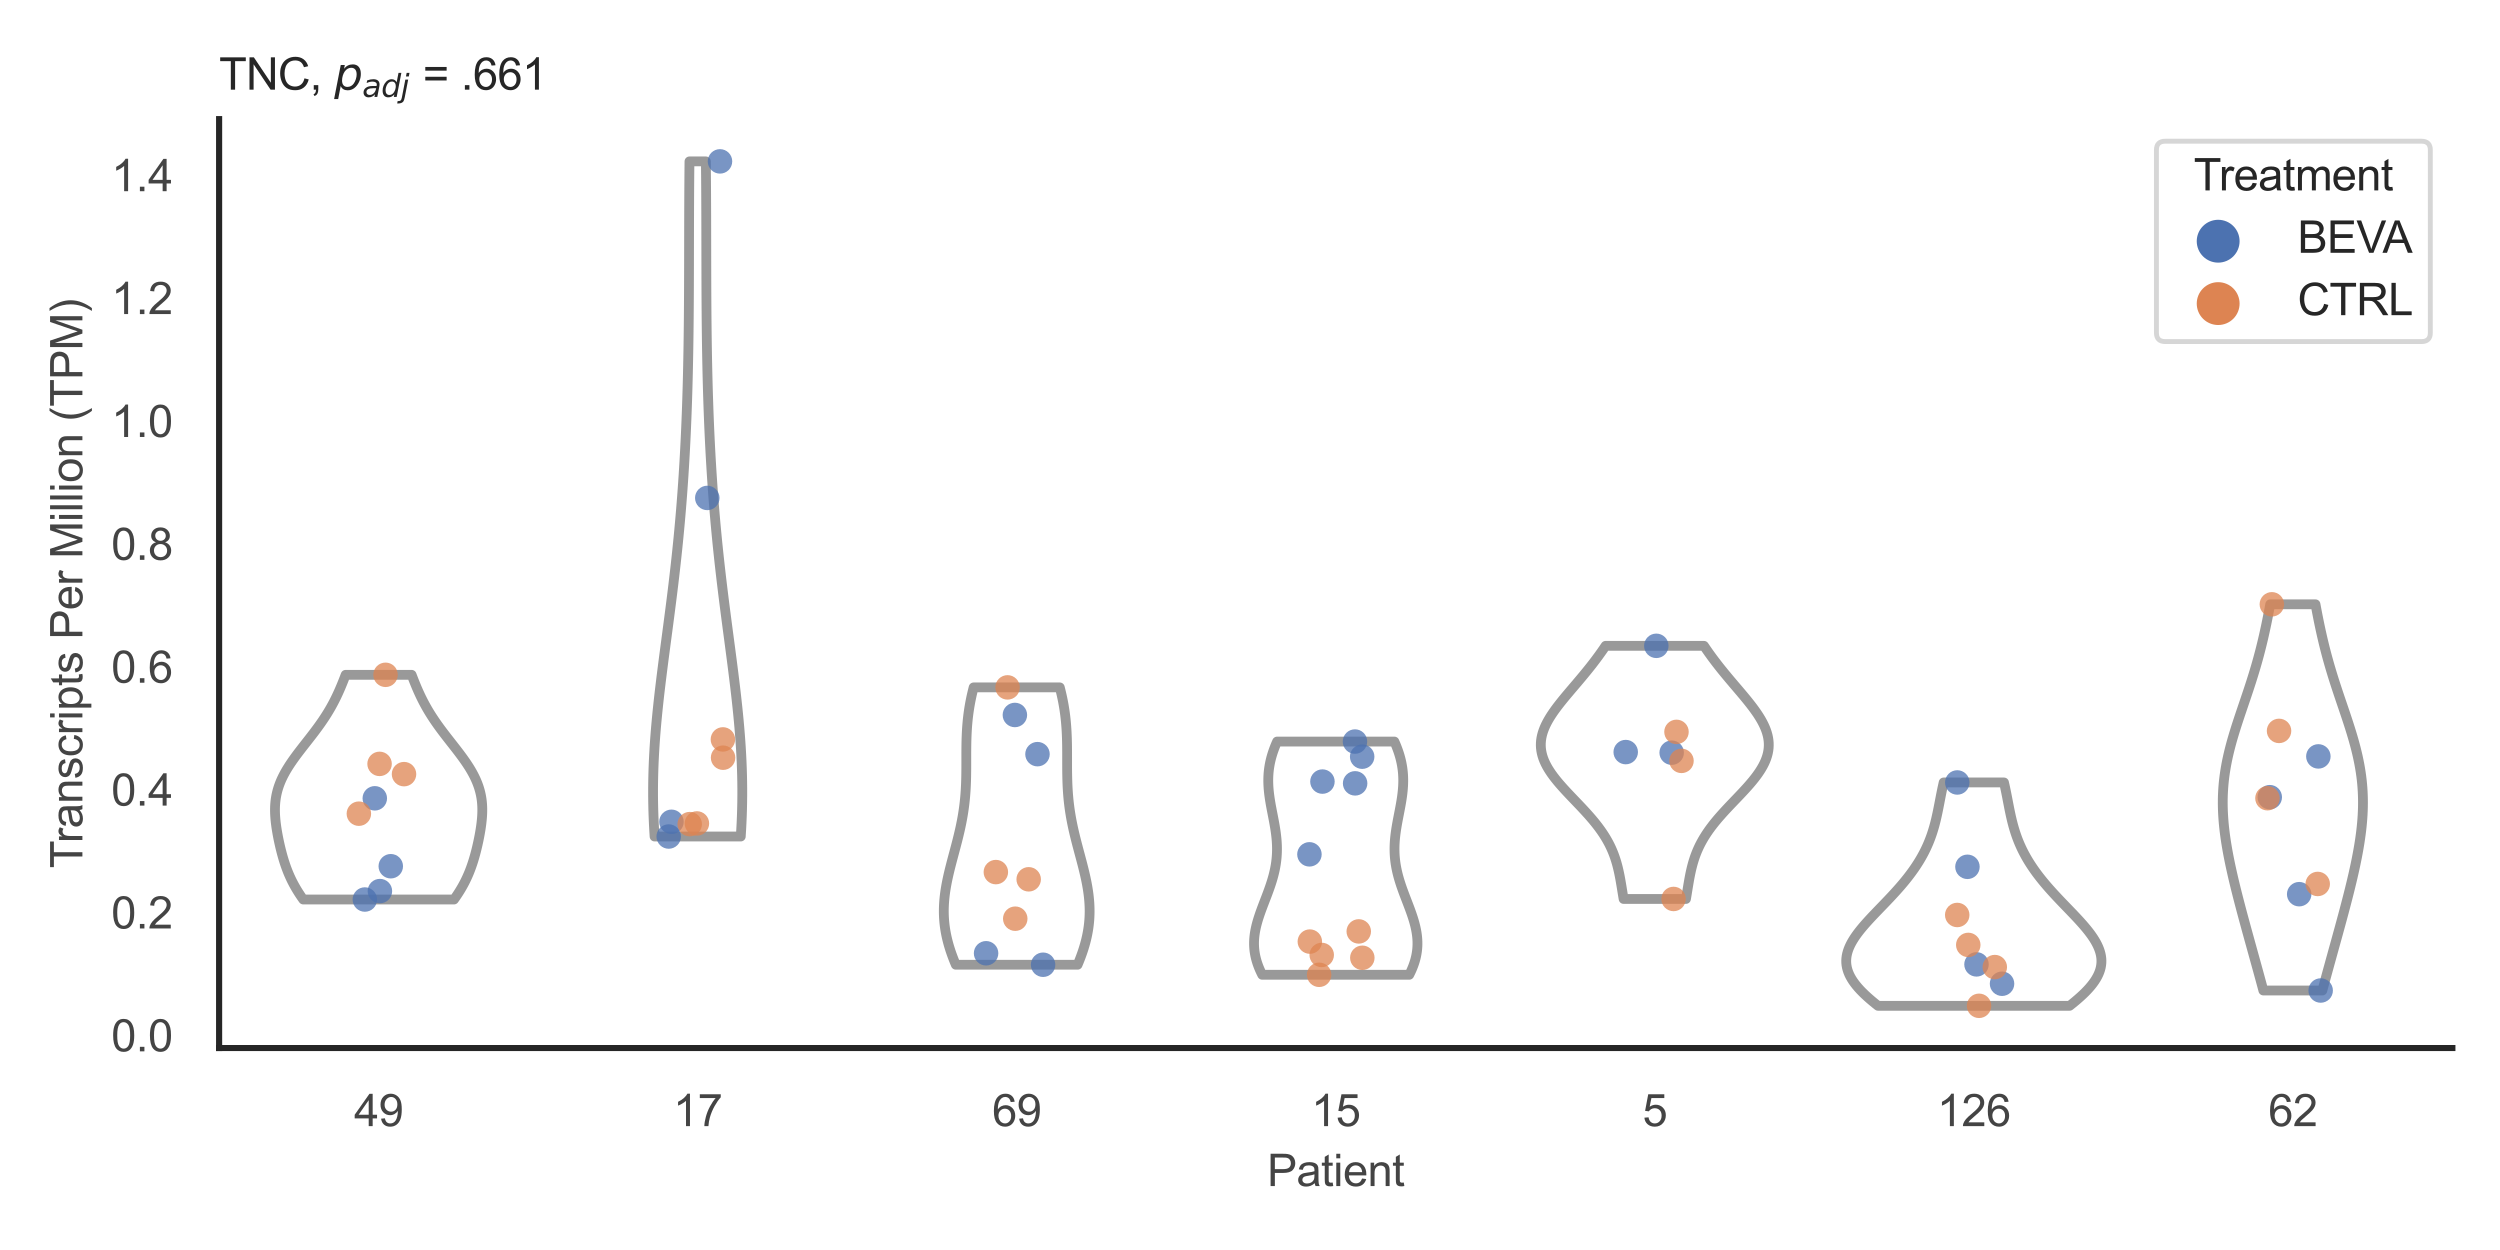 <?xml version="1.0" encoding="utf-8" standalone="no"?>
<!DOCTYPE svg PUBLIC "-//W3C//DTD SVG 1.1//EN"
  "http://www.w3.org/Graphics/SVG/1.1/DTD/svg11.dtd">
<svg xmlns:xlink="http://www.w3.org/1999/xlink" width="510.236pt" height="255.118pt" viewBox="0 0 510.236 255.118" xmlns="http://www.w3.org/2000/svg" version="1.1">
 <defs>
  <style type="text/css">*{stroke-linejoin: round; stroke-linecap: butt}</style>
 </defs>
 <g id="figure_1">
  <g id="patch_1">
   <path d="M 0 255.118 
L 510.236 255.118 
L 510.236 0 
L 0 0 
z
" style="fill: #ffffff"/>
  </g>
  <g id="axes_1">
   <g id="patch_2">
    <path d="M 44.72 213.898 
L 500.516 213.898 
L 500.516 24.32 
L 44.72 24.32 
z
" style="fill: #ffffff"/>
   </g>
   <g id="matplotlib.axis_1">
    <g id="xtick_1">
     <g id="text_1">
      <!-- 49 -->
      <g style="fill: #444444" transform="translate(72.272 229.84)scale(0.09 -0.09)">
       <defs>
        <path id="ArialMT-34" d="M 2069 0 
L 2069 1097 
L 81 1097 
L 81 1613 
L 2172 4581 
L 2631 4581 
L 2631 1613 
L 3250 1613 
L 3250 1097 
L 2631 1097 
L 2631 0 
L 2069 0 
z
M 2069 1613 
L 2069 3678 
L 634 1613 
L 2069 1613 
z
" transform="scale(0.016)"/>
        <path id="ArialMT-39" d="M 350 1059 
L 891 1109 
Q 959 728 1153 556 
Q 1347 384 1650 384 
Q 1909 384 2104 503 
Q 2300 622 2425 820 
Q 2550 1019 2634 1356 
Q 2719 1694 2719 2044 
Q 2719 2081 2716 2156 
Q 2547 1888 2255 1720 
Q 1963 1553 1622 1553 
Q 1053 1553 659 1965 
Q 266 2378 266 3053 
Q 266 3750 677 4175 
Q 1088 4600 1706 4600 
Q 2153 4600 2523 4359 
Q 2894 4119 3086 3673 
Q 3278 3228 3278 2384 
Q 3278 1506 3087 986 
Q 2897 466 2520 194 
Q 2144 -78 1638 -78 
Q 1100 -78 759 220 
Q 419 519 350 1059 
z
M 2653 3081 
Q 2653 3566 2395 3850 
Q 2138 4134 1775 4134 
Q 1400 4134 1122 3828 
Q 844 3522 844 3034 
Q 844 2597 1108 2323 
Q 1372 2050 1759 2050 
Q 2150 2050 2401 2323 
Q 2653 2597 2653 3081 
z
" transform="scale(0.016)"/>
       </defs>
       <use xlink:href="#ArialMT-34"/>
       <use xlink:href="#ArialMT-39" x="55.615"/>
      </g>
     </g>
    </g>
    <g id="xtick_2">
     <g id="text_2">
      <!-- 17 -->
      <g style="fill: #444444" transform="translate(137.386 229.84)scale(0.09 -0.09)">
       <defs>
        <path id="ArialMT-31" d="M 2384 0 
L 1822 0 
L 1822 3584 
Q 1619 3391 1289 3197 
Q 959 3003 697 2906 
L 697 3450 
Q 1169 3672 1522 3987 
Q 1875 4303 2022 4600 
L 2384 4600 
L 2384 0 
z
" transform="scale(0.016)"/>
        <path id="ArialMT-37" d="M 303 3981 
L 303 4522 
L 3269 4522 
L 3269 4084 
Q 2831 3619 2401 2847 
Q 1972 2075 1738 1259 
Q 1569 684 1522 0 
L 944 0 
Q 953 541 1156 1306 
Q 1359 2072 1739 2783 
Q 2119 3494 2547 3981 
L 303 3981 
z
" transform="scale(0.016)"/>
       </defs>
       <use xlink:href="#ArialMT-31"/>
       <use xlink:href="#ArialMT-37" x="55.615"/>
      </g>
     </g>
    </g>
    <g id="xtick_3">
     <g id="text_3">
      <!-- 69 -->
      <g style="fill: #444444" transform="translate(202.5 229.84)scale(0.09 -0.09)">
       <defs>
        <path id="ArialMT-36" d="M 3184 3459 
L 2625 3416 
Q 2550 3747 2413 3897 
Q 2184 4138 1850 4138 
Q 1581 4138 1378 3988 
Q 1113 3794 959 3422 
Q 806 3050 800 2363 
Q 1003 2672 1297 2822 
Q 1591 2972 1913 2972 
Q 2475 2972 2870 2558 
Q 3266 2144 3266 1488 
Q 3266 1056 3080 686 
Q 2894 316 2569 119 
Q 2244 -78 1831 -78 
Q 1128 -78 684 439 
Q 241 956 241 2144 
Q 241 3472 731 4075 
Q 1159 4600 1884 4600 
Q 2425 4600 2770 4297 
Q 3116 3994 3184 3459 
z
M 888 1484 
Q 888 1194 1011 928 
Q 1134 663 1356 523 
Q 1578 384 1822 384 
Q 2178 384 2434 671 
Q 2691 959 2691 1453 
Q 2691 1928 2437 2201 
Q 2184 2475 1800 2475 
Q 1419 2475 1153 2201 
Q 888 1928 888 1484 
z
" transform="scale(0.016)"/>
       </defs>
       <use xlink:href="#ArialMT-36"/>
       <use xlink:href="#ArialMT-39" x="55.615"/>
      </g>
     </g>
    </g>
    <g id="xtick_4">
     <g id="text_4">
      <!-- 15 -->
      <g style="fill: #444444" transform="translate(267.613 229.84)scale(0.09 -0.09)">
       <defs>
        <path id="ArialMT-35" d="M 266 1200 
L 856 1250 
Q 922 819 1161 601 
Q 1400 384 1738 384 
Q 2144 384 2425 690 
Q 2706 997 2706 1503 
Q 2706 1984 2436 2262 
Q 2166 2541 1728 2541 
Q 1456 2541 1237 2417 
Q 1019 2294 894 2097 
L 366 2166 
L 809 4519 
L 3088 4519 
L 3088 3981 
L 1259 3981 
L 1013 2750 
Q 1425 3038 1878 3038 
Q 2478 3038 2890 2622 
Q 3303 2206 3303 1553 
Q 3303 931 2941 478 
Q 2500 -78 1738 -78 
Q 1113 -78 717 272 
Q 322 622 266 1200 
z
" transform="scale(0.016)"/>
       </defs>
       <use xlink:href="#ArialMT-31"/>
       <use xlink:href="#ArialMT-35" x="55.615"/>
      </g>
     </g>
    </g>
    <g id="xtick_5">
     <g id="text_5">
      <!-- 5 -->
      <g style="fill: #444444" transform="translate(335.229 229.84)scale(0.09 -0.09)">
       <use xlink:href="#ArialMT-35"/>
      </g>
     </g>
    </g>
    <g id="xtick_6">
     <g id="text_6">
      <!-- 126 -->
      <g style="fill: #444444" transform="translate(395.338 229.84)scale(0.09 -0.09)">
       <defs>
        <path id="ArialMT-32" d="M 3222 541 
L 3222 0 
L 194 0 
Q 188 203 259 391 
Q 375 700 629 1000 
Q 884 1300 1366 1694 
Q 2113 2306 2375 2664 
Q 2638 3022 2638 3341 
Q 2638 3675 2398 3904 
Q 2159 4134 1775 4134 
Q 1369 4134 1125 3890 
Q 881 3647 878 3216 
L 300 3275 
Q 359 3922 746 4261 
Q 1134 4600 1788 4600 
Q 2447 4600 2831 4234 
Q 3216 3869 3216 3328 
Q 3216 3053 3103 2787 
Q 2991 2522 2730 2228 
Q 2469 1934 1863 1422 
Q 1356 997 1212 845 
Q 1069 694 975 541 
L 3222 541 
z
" transform="scale(0.016)"/>
       </defs>
       <use xlink:href="#ArialMT-31"/>
       <use xlink:href="#ArialMT-32" x="55.615"/>
       <use xlink:href="#ArialMT-36" x="111.23"/>
      </g>
     </g>
    </g>
    <g id="xtick_7">
     <g id="text_7">
      <!-- 62 -->
      <g style="fill: #444444" transform="translate(462.955 229.84)scale(0.09 -0.09)">
       <use xlink:href="#ArialMT-36"/>
       <use xlink:href="#ArialMT-32" x="55.615"/>
      </g>
     </g>
    </g>
    <g id="text_8">
     <!-- Patient -->
     <g style="fill: #444444" transform="translate(258.609 242.071)scale(0.09 -0.09)">
      <defs>
       <path id="ArialMT-50" d="M 494 0 
L 494 4581 
L 2222 4581 
Q 2678 4581 2919 4538 
Q 3256 4481 3484 4323 
Q 3713 4166 3852 3881 
Q 3991 3597 3991 3256 
Q 3991 2672 3619 2267 
Q 3247 1863 2275 1863 
L 1100 1863 
L 1100 0 
L 494 0 
z
M 1100 2403 
L 2284 2403 
Q 2872 2403 3119 2622 
Q 3366 2841 3366 3238 
Q 3366 3525 3220 3729 
Q 3075 3934 2838 4000 
Q 2684 4041 2272 4041 
L 1100 4041 
L 1100 2403 
z
" transform="scale(0.016)"/>
       <path id="ArialMT-61" d="M 2588 409 
Q 2275 144 1986 34 
Q 1697 -75 1366 -75 
Q 819 -75 525 192 
Q 231 459 231 875 
Q 231 1119 342 1320 
Q 453 1522 633 1644 
Q 813 1766 1038 1828 
Q 1203 1872 1538 1913 
Q 2219 1994 2541 2106 
Q 2544 2222 2544 2253 
Q 2544 2597 2384 2738 
Q 2169 2928 1744 2928 
Q 1347 2928 1158 2789 
Q 969 2650 878 2297 
L 328 2372 
Q 403 2725 575 2942 
Q 747 3159 1072 3276 
Q 1397 3394 1825 3394 
Q 2250 3394 2515 3294 
Q 2781 3194 2906 3042 
Q 3031 2891 3081 2659 
Q 3109 2516 3109 2141 
L 3109 1391 
Q 3109 606 3145 398 
Q 3181 191 3288 0 
L 2700 0 
Q 2613 175 2588 409 
z
M 2541 1666 
Q 2234 1541 1622 1453 
Q 1275 1403 1131 1340 
Q 988 1278 909 1158 
Q 831 1038 831 891 
Q 831 666 1001 516 
Q 1172 366 1500 366 
Q 1825 366 2078 508 
Q 2331 650 2450 897 
Q 2541 1088 2541 1459 
L 2541 1666 
z
" transform="scale(0.016)"/>
       <path id="ArialMT-74" d="M 1650 503 
L 1731 6 
Q 1494 -44 1306 -44 
Q 1000 -44 831 53 
Q 663 150 594 308 
Q 525 466 525 972 
L 525 2881 
L 113 2881 
L 113 3319 
L 525 3319 
L 525 4141 
L 1084 4478 
L 1084 3319 
L 1650 3319 
L 1650 2881 
L 1084 2881 
L 1084 941 
Q 1084 700 1114 631 
Q 1144 563 1211 522 
Q 1278 481 1403 481 
Q 1497 481 1650 503 
z
" transform="scale(0.016)"/>
       <path id="ArialMT-69" d="M 425 3934 
L 425 4581 
L 988 4581 
L 988 3934 
L 425 3934 
z
M 425 0 
L 425 3319 
L 988 3319 
L 988 0 
L 425 0 
z
" transform="scale(0.016)"/>
       <path id="ArialMT-65" d="M 2694 1069 
L 3275 997 
Q 3138 488 2766 206 
Q 2394 -75 1816 -75 
Q 1088 -75 661 373 
Q 234 822 234 1631 
Q 234 2469 665 2931 
Q 1097 3394 1784 3394 
Q 2450 3394 2872 2941 
Q 3294 2488 3294 1666 
Q 3294 1616 3291 1516 
L 816 1516 
Q 847 969 1125 678 
Q 1403 388 1819 388 
Q 2128 388 2347 550 
Q 2566 713 2694 1069 
z
M 847 1978 
L 2700 1978 
Q 2663 2397 2488 2606 
Q 2219 2931 1791 2931 
Q 1403 2931 1139 2672 
Q 875 2413 847 1978 
z
" transform="scale(0.016)"/>
       <path id="ArialMT-6e" d="M 422 0 
L 422 3319 
L 928 3319 
L 928 2847 
Q 1294 3394 1984 3394 
Q 2284 3394 2536 3286 
Q 2788 3178 2913 3003 
Q 3038 2828 3088 2588 
Q 3119 2431 3119 2041 
L 3119 0 
L 2556 0 
L 2556 2019 
Q 2556 2363 2490 2533 
Q 2425 2703 2258 2804 
Q 2091 2906 1866 2906 
Q 1506 2906 1245 2678 
Q 984 2450 984 1813 
L 984 0 
L 422 0 
z
" transform="scale(0.016)"/>
      </defs>
      <use xlink:href="#ArialMT-50"/>
      <use xlink:href="#ArialMT-61" x="66.699"/>
      <use xlink:href="#ArialMT-74" x="122.314"/>
      <use xlink:href="#ArialMT-69" x="150.098"/>
      <use xlink:href="#ArialMT-65" x="172.314"/>
      <use xlink:href="#ArialMT-6e" x="227.93"/>
      <use xlink:href="#ArialMT-74" x="283.545"/>
     </g>
    </g>
   </g>
   <g id="matplotlib.axis_2">
    <g id="ytick_1">
     <g id="text_9">
      <!-- 0.0 -->
      <g style="fill: #444444" transform="translate(22.71 214.573)scale(0.09 -0.09)">
       <defs>
        <path id="ArialMT-30" d="M 266 2259 
Q 266 3072 433 3567 
Q 600 4063 929 4331 
Q 1259 4600 1759 4600 
Q 2128 4600 2406 4451 
Q 2684 4303 2865 4023 
Q 3047 3744 3150 3342 
Q 3253 2941 3253 2259 
Q 3253 1453 3087 958 
Q 2922 463 2592 192 
Q 2263 -78 1759 -78 
Q 1097 -78 719 397 
Q 266 969 266 2259 
z
M 844 2259 
Q 844 1131 1108 757 
Q 1372 384 1759 384 
Q 2147 384 2411 759 
Q 2675 1134 2675 2259 
Q 2675 3391 2411 3762 
Q 2147 4134 1753 4134 
Q 1366 4134 1134 3806 
Q 844 3388 844 2259 
z
" transform="scale(0.016)"/>
        <path id="ArialMT-2e" d="M 581 0 
L 581 641 
L 1222 641 
L 1222 0 
L 581 0 
z
" transform="scale(0.016)"/>
       </defs>
       <use xlink:href="#ArialMT-30"/>
       <use xlink:href="#ArialMT-2e" x="55.615"/>
       <use xlink:href="#ArialMT-30" x="83.398"/>
      </g>
     </g>
    </g>
    <g id="ytick_2">
     <g id="text_10">
      <!-- 0.2 -->
      <g style="fill: #444444" transform="translate(22.71 189.495)scale(0.09 -0.09)">
       <use xlink:href="#ArialMT-30"/>
       <use xlink:href="#ArialMT-2e" x="55.615"/>
       <use xlink:href="#ArialMT-32" x="83.398"/>
      </g>
     </g>
    </g>
    <g id="ytick_3">
     <g id="text_11">
      <!-- 0.4 -->
      <g style="fill: #444444" transform="translate(22.71 164.417)scale(0.09 -0.09)">
       <use xlink:href="#ArialMT-30"/>
       <use xlink:href="#ArialMT-2e" x="55.615"/>
       <use xlink:href="#ArialMT-34" x="83.398"/>
      </g>
     </g>
    </g>
    <g id="ytick_4">
     <g id="text_12">
      <!-- 0.6 -->
      <g style="fill: #444444" transform="translate(22.71 139.339)scale(0.09 -0.09)">
       <use xlink:href="#ArialMT-30"/>
       <use xlink:href="#ArialMT-2e" x="55.615"/>
       <use xlink:href="#ArialMT-36" x="83.398"/>
      </g>
     </g>
    </g>
    <g id="ytick_5">
     <g id="text_13">
      <!-- 0.8 -->
      <g style="fill: #444444" transform="translate(22.71 114.261)scale(0.09 -0.09)">
       <defs>
        <path id="ArialMT-38" d="M 1131 2484 
Q 781 2613 612 2850 
Q 444 3088 444 3419 
Q 444 3919 803 4259 
Q 1163 4600 1759 4600 
Q 2359 4600 2725 4251 
Q 3091 3903 3091 3403 
Q 3091 3084 2923 2848 
Q 2756 2613 2416 2484 
Q 2838 2347 3058 2040 
Q 3278 1734 3278 1309 
Q 3278 722 2862 322 
Q 2447 -78 1769 -78 
Q 1091 -78 675 323 
Q 259 725 259 1325 
Q 259 1772 486 2073 
Q 713 2375 1131 2484 
z
M 1019 3438 
Q 1019 3113 1228 2906 
Q 1438 2700 1772 2700 
Q 2097 2700 2305 2904 
Q 2513 3109 2513 3406 
Q 2513 3716 2298 3927 
Q 2084 4138 1766 4138 
Q 1444 4138 1231 3931 
Q 1019 3725 1019 3438 
z
M 838 1322 
Q 838 1081 952 856 
Q 1066 631 1291 507 
Q 1516 384 1775 384 
Q 2178 384 2440 643 
Q 2703 903 2703 1303 
Q 2703 1709 2433 1975 
Q 2163 2241 1756 2241 
Q 1359 2241 1098 1978 
Q 838 1716 838 1322 
z
" transform="scale(0.016)"/>
       </defs>
       <use xlink:href="#ArialMT-30"/>
       <use xlink:href="#ArialMT-2e" x="55.615"/>
       <use xlink:href="#ArialMT-38" x="83.398"/>
      </g>
     </g>
    </g>
    <g id="ytick_6">
     <g id="text_14">
      <!-- 1.0 -->
      <g style="fill: #444444" transform="translate(22.71 89.183)scale(0.09 -0.09)">
       <use xlink:href="#ArialMT-31"/>
       <use xlink:href="#ArialMT-2e" x="55.615"/>
       <use xlink:href="#ArialMT-30" x="83.398"/>
      </g>
     </g>
    </g>
    <g id="ytick_7">
     <g id="text_15">
      <!-- 1.2 -->
      <g style="fill: #444444" transform="translate(22.71 64.105)scale(0.09 -0.09)">
       <use xlink:href="#ArialMT-31"/>
       <use xlink:href="#ArialMT-2e" x="55.615"/>
       <use xlink:href="#ArialMT-32" x="83.398"/>
      </g>
     </g>
    </g>
    <g id="ytick_8">
     <g id="text_16">
      <!-- 1.4 -->
      <g style="fill: #444444" transform="translate(22.71 39.027)scale(0.09 -0.09)">
       <use xlink:href="#ArialMT-31"/>
       <use xlink:href="#ArialMT-2e" x="55.615"/>
       <use xlink:href="#ArialMT-34" x="83.398"/>
      </g>
     </g>
    </g>
    <g id="text_17">
     <!-- Transcripts Per Million (TPM) -->
     <g style="fill: #444444" transform="translate(16.816 177.194)rotate(-90)scale(0.09 -0.09)">
      <defs>
       <path id="ArialMT-54" d="M 1659 0 
L 1659 4041 
L 150 4041 
L 150 4581 
L 3781 4581 
L 3781 4041 
L 2266 4041 
L 2266 0 
L 1659 0 
z
" transform="scale(0.016)"/>
       <path id="ArialMT-72" d="M 416 0 
L 416 3319 
L 922 3319 
L 922 2816 
Q 1116 3169 1280 3281 
Q 1444 3394 1641 3394 
Q 1925 3394 2219 3213 
L 2025 2691 
Q 1819 2813 1613 2813 
Q 1428 2813 1281 2702 
Q 1134 2591 1072 2394 
Q 978 2094 978 1738 
L 978 0 
L 416 0 
z
" transform="scale(0.016)"/>
       <path id="ArialMT-73" d="M 197 991 
L 753 1078 
Q 800 744 1014 566 
Q 1228 388 1613 388 
Q 2000 388 2187 545 
Q 2375 703 2375 916 
Q 2375 1106 2209 1216 
Q 2094 1291 1634 1406 
Q 1016 1563 777 1677 
Q 538 1791 414 1992 
Q 291 2194 291 2438 
Q 291 2659 392 2848 
Q 494 3038 669 3163 
Q 800 3259 1026 3326 
Q 1253 3394 1513 3394 
Q 1903 3394 2198 3281 
Q 2494 3169 2634 2976 
Q 2775 2784 2828 2463 
L 2278 2388 
Q 2241 2644 2061 2787 
Q 1881 2931 1553 2931 
Q 1166 2931 1000 2803 
Q 834 2675 834 2503 
Q 834 2394 903 2306 
Q 972 2216 1119 2156 
Q 1203 2125 1616 2013 
Q 2213 1853 2448 1751 
Q 2684 1650 2818 1456 
Q 2953 1263 2953 975 
Q 2953 694 2789 445 
Q 2625 197 2315 61 
Q 2006 -75 1616 -75 
Q 969 -75 630 194 
Q 291 463 197 991 
z
" transform="scale(0.016)"/>
       <path id="ArialMT-63" d="M 2588 1216 
L 3141 1144 
Q 3050 572 2676 248 
Q 2303 -75 1759 -75 
Q 1078 -75 664 370 
Q 250 816 250 1647 
Q 250 2184 428 2587 
Q 606 2991 970 3192 
Q 1334 3394 1763 3394 
Q 2303 3394 2647 3120 
Q 2991 2847 3088 2344 
L 2541 2259 
Q 2463 2594 2264 2762 
Q 2066 2931 1784 2931 
Q 1359 2931 1093 2626 
Q 828 2322 828 1663 
Q 828 994 1084 691 
Q 1341 388 1753 388 
Q 2084 388 2306 591 
Q 2528 794 2588 1216 
z
" transform="scale(0.016)"/>
       <path id="ArialMT-70" d="M 422 -1272 
L 422 3319 
L 934 3319 
L 934 2888 
Q 1116 3141 1344 3267 
Q 1572 3394 1897 3394 
Q 2322 3394 2647 3175 
Q 2972 2956 3137 2557 
Q 3303 2159 3303 1684 
Q 3303 1175 3120 767 
Q 2938 359 2589 142 
Q 2241 -75 1856 -75 
Q 1575 -75 1351 44 
Q 1128 163 984 344 
L 984 -1272 
L 422 -1272 
z
M 931 1641 
Q 931 1000 1190 694 
Q 1450 388 1819 388 
Q 2194 388 2461 705 
Q 2728 1022 2728 1688 
Q 2728 2322 2467 2637 
Q 2206 2953 1844 2953 
Q 1484 2953 1207 2617 
Q 931 2281 931 1641 
z
" transform="scale(0.016)"/>
       <path id="ArialMT-20" transform="scale(0.016)"/>
       <path id="ArialMT-4d" d="M 475 0 
L 475 4581 
L 1388 4581 
L 2472 1338 
Q 2622 884 2691 659 
Q 2769 909 2934 1394 
L 4031 4581 
L 4847 4581 
L 4847 0 
L 4263 0 
L 4263 3834 
L 2931 0 
L 2384 0 
L 1059 3900 
L 1059 0 
L 475 0 
z
" transform="scale(0.016)"/>
       <path id="ArialMT-6c" d="M 409 0 
L 409 4581 
L 972 4581 
L 972 0 
L 409 0 
z
" transform="scale(0.016)"/>
       <path id="ArialMT-6f" d="M 213 1659 
Q 213 2581 725 3025 
Q 1153 3394 1769 3394 
Q 2453 3394 2887 2945 
Q 3322 2497 3322 1706 
Q 3322 1066 3130 698 
Q 2938 331 2570 128 
Q 2203 -75 1769 -75 
Q 1072 -75 642 372 
Q 213 819 213 1659 
z
M 791 1659 
Q 791 1022 1069 705 
Q 1347 388 1769 388 
Q 2188 388 2466 706 
Q 2744 1025 2744 1678 
Q 2744 2294 2464 2611 
Q 2184 2928 1769 2928 
Q 1347 2928 1069 2612 
Q 791 2297 791 1659 
z
" transform="scale(0.016)"/>
       <path id="ArialMT-28" d="M 1497 -1347 
Q 1031 -759 709 28 
Q 388 816 388 1659 
Q 388 2403 628 3084 
Q 909 3875 1497 4659 
L 1900 4659 
Q 1522 4009 1400 3731 
Q 1209 3300 1100 2831 
Q 966 2247 966 1656 
Q 966 153 1900 -1347 
L 1497 -1347 
z
" transform="scale(0.016)"/>
       <path id="ArialMT-29" d="M 791 -1347 
L 388 -1347 
Q 1322 153 1322 1656 
Q 1322 2244 1188 2822 
Q 1081 3291 891 3722 
Q 769 4003 388 4659 
L 791 4659 
Q 1378 3875 1659 3084 
Q 1900 2403 1900 1659 
Q 1900 816 1576 28 
Q 1253 -759 791 -1347 
z
" transform="scale(0.016)"/>
      </defs>
      <use xlink:href="#ArialMT-54"/>
      <use xlink:href="#ArialMT-72" x="57.334"/>
      <use xlink:href="#ArialMT-61" x="90.635"/>
      <use xlink:href="#ArialMT-6e" x="146.25"/>
      <use xlink:href="#ArialMT-73" x="201.865"/>
      <use xlink:href="#ArialMT-63" x="251.865"/>
      <use xlink:href="#ArialMT-72" x="301.865"/>
      <use xlink:href="#ArialMT-69" x="335.166"/>
      <use xlink:href="#ArialMT-70" x="357.383"/>
      <use xlink:href="#ArialMT-74" x="412.998"/>
      <use xlink:href="#ArialMT-73" x="440.781"/>
      <use xlink:href="#ArialMT-20" x="490.781"/>
      <use xlink:href="#ArialMT-50" x="518.564"/>
      <use xlink:href="#ArialMT-65" x="585.264"/>
      <use xlink:href="#ArialMT-72" x="640.879"/>
      <use xlink:href="#ArialMT-20" x="674.18"/>
      <use xlink:href="#ArialMT-4d" x="701.963"/>
      <use xlink:href="#ArialMT-69" x="785.264"/>
      <use xlink:href="#ArialMT-6c" x="807.48"/>
      <use xlink:href="#ArialMT-6c" x="829.697"/>
      <use xlink:href="#ArialMT-69" x="851.914"/>
      <use xlink:href="#ArialMT-6f" x="874.131"/>
      <use xlink:href="#ArialMT-6e" x="929.746"/>
      <use xlink:href="#ArialMT-20" x="985.361"/>
      <use xlink:href="#ArialMT-28" x="1013.145"/>
      <use xlink:href="#ArialMT-54" x="1046.445"/>
      <use xlink:href="#ArialMT-50" x="1107.529"/>
      <use xlink:href="#ArialMT-4d" x="1174.229"/>
      <use xlink:href="#ArialMT-29" x="1257.529"/>
     </g>
    </g>
   </g>
   <g id="PolyCollection_1">
    <defs>
     <path id="m9fa9710a29" d="M 92.655 -71.53 
L 61.899 -71.53 
L 61.572 -71.993 
L 61.257 -72.457 
L 60.954 -72.92 
L 60.665 -73.383 
L 60.388 -73.846 
L 60.123 -74.31 
L 59.872 -74.773 
L 59.632 -75.236 
L 59.405 -75.7 
L 59.189 -76.163 
L 58.985 -76.626 
L 58.791 -77.089 
L 58.608 -77.553 
L 58.434 -78.016 
L 58.269 -78.479 
L 58.112 -78.942 
L 57.964 -79.406 
L 57.822 -79.869 
L 57.688 -80.332 
L 57.559 -80.795 
L 57.436 -81.259 
L 57.318 -81.722 
L 57.205 -82.185 
L 57.097 -82.648 
L 56.993 -83.112 
L 56.894 -83.575 
L 56.799 -84.038 
L 56.708 -84.501 
L 56.623 -84.965 
L 56.542 -85.428 
L 56.466 -85.891 
L 56.396 -86.354 
L 56.333 -86.818 
L 56.276 -87.281 
L 56.227 -87.744 
L 56.187 -88.208 
L 56.155 -88.671 
L 56.133 -89.134 
L 56.122 -89.597 
L 56.123 -90.061 
L 56.135 -90.524 
L 56.161 -90.987 
L 56.201 -91.45 
L 56.255 -91.914 
L 56.324 -92.377 
L 56.409 -92.84 
L 56.511 -93.303 
L 56.629 -93.767 
L 56.763 -94.23 
L 56.915 -94.693 
L 57.084 -95.156 
L 57.269 -95.62 
L 57.472 -96.083 
L 57.691 -96.546 
L 57.927 -97.009 
L 58.177 -97.473 
L 58.443 -97.936 
L 58.723 -98.399 
L 59.016 -98.862 
L 59.322 -99.326 
L 59.639 -99.789 
L 59.966 -100.252 
L 60.301 -100.716 
L 60.645 -101.179 
L 60.995 -101.642 
L 61.351 -102.105 
L 61.71 -102.569 
L 62.071 -103.032 
L 62.435 -103.495 
L 62.798 -103.958 
L 63.16 -104.422 
L 63.519 -104.885 
L 63.876 -105.348 
L 64.228 -105.811 
L 64.574 -106.275 
L 64.915 -106.738 
L 65.249 -107.201 
L 65.575 -107.664 
L 65.893 -108.128 
L 66.202 -108.591 
L 66.503 -109.054 
L 66.794 -109.517 
L 67.076 -109.981 
L 67.349 -110.444 
L 67.613 -110.907 
L 67.868 -111.37 
L 68.114 -111.834 
L 68.352 -112.297 
L 68.581 -112.76 
L 68.803 -113.224 
L 69.018 -113.687 
L 69.226 -114.15 
L 69.428 -114.613 
L 69.625 -115.077 
L 69.816 -115.54 
L 70.003 -116.003 
L 70.186 -116.466 
L 70.366 -116.93 
L 70.543 -117.393 
L 84.011 -117.393 
L 84.011 -117.393 
L 84.188 -116.93 
L 84.367 -116.466 
L 84.551 -116.003 
L 84.738 -115.54 
L 84.929 -115.077 
L 85.125 -114.613 
L 85.327 -114.15 
L 85.536 -113.687 
L 85.75 -113.224 
L 85.972 -112.76 
L 86.202 -112.297 
L 86.439 -111.834 
L 86.686 -111.37 
L 86.94 -110.907 
L 87.204 -110.444 
L 87.477 -109.981 
L 87.76 -109.517 
L 88.051 -109.054 
L 88.352 -108.591 
L 88.661 -108.128 
L 88.979 -107.664 
L 89.305 -107.201 
L 89.639 -106.738 
L 89.979 -106.275 
L 90.326 -105.811 
L 90.678 -105.348 
L 91.034 -104.885 
L 91.394 -104.422 
L 91.756 -103.958 
L 92.119 -103.495 
L 92.482 -103.032 
L 92.844 -102.569 
L 93.203 -102.105 
L 93.559 -101.642 
L 93.909 -101.179 
L 94.252 -100.716 
L 94.588 -100.252 
L 94.915 -99.789 
L 95.232 -99.326 
L 95.537 -98.862 
L 95.831 -98.399 
L 96.111 -97.936 
L 96.376 -97.473 
L 96.627 -97.009 
L 96.862 -96.546 
L 97.082 -96.083 
L 97.284 -95.62 
L 97.47 -95.156 
L 97.639 -94.693 
L 97.791 -94.23 
L 97.925 -93.767 
L 98.043 -93.303 
L 98.144 -92.84 
L 98.229 -92.377 
L 98.299 -91.914 
L 98.353 -91.45 
L 98.392 -90.987 
L 98.418 -90.524 
L 98.431 -90.061 
L 98.431 -89.597 
L 98.42 -89.134 
L 98.399 -88.671 
L 98.367 -88.208 
L 98.326 -87.744 
L 98.277 -87.281 
L 98.221 -86.818 
L 98.157 -86.354 
L 98.088 -85.891 
L 98.012 -85.428 
L 97.931 -84.965 
L 97.845 -84.501 
L 97.755 -84.038 
L 97.66 -83.575 
L 97.56 -83.112 
L 97.457 -82.648 
L 97.348 -82.185 
L 97.236 -81.722 
L 97.118 -81.259 
L 96.995 -80.795 
L 96.866 -80.332 
L 96.731 -79.869 
L 96.59 -79.406 
L 96.441 -78.942 
L 96.285 -78.479 
L 96.12 -78.016 
L 95.946 -77.553 
L 95.763 -77.089 
L 95.569 -76.626 
L 95.365 -76.163 
L 95.149 -75.7 
L 94.922 -75.236 
L 94.682 -74.773 
L 94.431 -74.31 
L 94.166 -73.846 
L 93.889 -73.383 
L 93.599 -72.92 
L 93.297 -72.457 
L 92.982 -71.993 
L 92.655 -71.53 
z
" style="stroke: #999999; stroke-width: 2"/>
    </defs>
    <g clip-path="url(#p4f6934db55)">
     <use xlink:href="#m9fa9710a29" x="0" y="255.118" style="fill: #ffffff; stroke: #999999; stroke-width: 2"/>
    </g>
   </g>
   <g id="PolyCollection_2">
    <defs>
     <path id="mc0f64074e9" d="M 151.186 -84.389 
L 133.595 -84.389 
L 133.508 -85.78 
L 133.436 -87.172 
L 133.377 -88.564 
L 133.333 -89.956 
L 133.304 -91.348 
L 133.289 -92.74 
L 133.288 -94.132 
L 133.302 -95.523 
L 133.33 -96.915 
L 133.372 -98.307 
L 133.427 -99.699 
L 133.495 -101.091 
L 133.576 -102.483 
L 133.668 -103.874 
L 133.772 -105.266 
L 133.887 -106.658 
L 134.011 -108.05 
L 134.145 -109.442 
L 134.288 -110.834 
L 134.438 -112.225 
L 134.595 -113.617 
L 134.758 -115.009 
L 134.927 -116.401 
L 135.1 -117.793 
L 135.277 -119.185 
L 135.456 -120.576 
L 135.638 -121.968 
L 135.822 -123.36 
L 136.006 -124.752 
L 136.19 -126.144 
L 136.373 -127.536 
L 136.556 -128.928 
L 136.737 -130.319 
L 136.915 -131.711 
L 137.091 -133.103 
L 137.264 -134.495 
L 137.433 -135.887 
L 137.598 -137.279 
L 137.759 -138.67 
L 137.916 -140.062 
L 138.068 -141.454 
L 138.216 -142.846 
L 138.359 -144.238 
L 138.497 -145.63 
L 138.629 -147.021 
L 138.757 -148.413 
L 138.879 -149.805 
L 138.997 -151.197 
L 139.109 -152.589 
L 139.217 -153.981 
L 139.319 -155.373 
L 139.417 -156.764 
L 139.51 -158.156 
L 139.598 -159.548 
L 139.681 -160.94 
L 139.76 -162.332 
L 139.835 -163.724 
L 139.905 -165.115 
L 139.972 -166.507 
L 140.034 -167.899 
L 140.092 -169.291 
L 140.147 -170.683 
L 140.198 -172.075 
L 140.245 -173.466 
L 140.288 -174.858 
L 140.329 -176.25 
L 140.366 -177.642 
L 140.4 -179.034 
L 140.43 -180.426 
L 140.458 -181.818 
L 140.484 -183.209 
L 140.506 -184.601 
L 140.526 -185.993 
L 140.544 -187.385 
L 140.559 -188.777 
L 140.573 -190.169 
L 140.584 -191.56 
L 140.594 -192.952 
L 140.602 -194.344 
L 140.609 -195.736 
L 140.614 -197.128 
L 140.619 -198.52 
L 140.623 -199.911 
L 140.626 -201.303 
L 140.628 -202.695 
L 140.631 -204.087 
L 140.633 -205.479 
L 140.635 -206.871 
L 140.638 -208.263 
L 140.641 -209.654 
L 140.645 -211.046 
L 140.649 -212.438 
L 140.655 -213.83 
L 140.661 -215.222 
L 140.669 -216.614 
L 140.679 -218.005 
L 140.689 -219.397 
L 140.702 -220.789 
L 140.716 -222.181 
L 144.065 -222.181 
L 144.065 -222.181 
L 144.079 -220.789 
L 144.092 -219.397 
L 144.103 -218.005 
L 144.112 -216.614 
L 144.12 -215.222 
L 144.126 -213.83 
L 144.132 -212.438 
L 144.137 -211.046 
L 144.14 -209.654 
L 144.143 -208.263 
L 144.146 -206.871 
L 144.148 -205.479 
L 144.151 -204.087 
L 144.153 -202.695 
L 144.156 -201.303 
L 144.159 -199.911 
L 144.162 -198.52 
L 144.167 -197.128 
L 144.172 -195.736 
L 144.179 -194.344 
L 144.187 -192.952 
L 144.197 -191.56 
L 144.208 -190.169 
L 144.222 -188.777 
L 144.237 -187.385 
L 144.255 -185.993 
L 144.275 -184.601 
L 144.298 -183.209 
L 144.323 -181.818 
L 144.351 -180.426 
L 144.382 -179.034 
L 144.416 -177.642 
L 144.453 -176.25 
L 144.493 -174.858 
L 144.537 -173.466 
L 144.584 -172.075 
L 144.635 -170.683 
L 144.689 -169.291 
L 144.747 -167.899 
L 144.81 -166.507 
L 144.876 -165.115 
L 144.946 -163.724 
L 145.021 -162.332 
L 145.1 -160.94 
L 145.184 -159.548 
L 145.272 -158.156 
L 145.365 -156.764 
L 145.462 -155.373 
L 145.565 -153.981 
L 145.672 -152.589 
L 145.784 -151.197 
L 145.902 -149.805 
L 146.024 -148.413 
L 146.152 -147.021 
L 146.285 -145.63 
L 146.422 -144.238 
L 146.565 -142.846 
L 146.713 -141.454 
L 146.865 -140.062 
L 147.022 -138.67 
L 147.183 -137.279 
L 147.349 -135.887 
L 147.518 -134.495 
L 147.69 -133.103 
L 147.866 -131.711 
L 148.045 -130.319 
L 148.225 -128.928 
L 148.408 -127.536 
L 148.591 -126.144 
L 148.776 -124.752 
L 148.96 -123.36 
L 149.143 -121.968 
L 149.325 -120.576 
L 149.505 -119.185 
L 149.681 -117.793 
L 149.854 -116.401 
L 150.023 -115.009 
L 150.186 -113.617 
L 150.343 -112.225 
L 150.493 -110.834 
L 150.636 -109.442 
L 150.77 -108.05 
L 150.894 -106.658 
L 151.009 -105.266 
L 151.113 -103.874 
L 151.206 -102.483 
L 151.286 -101.091 
L 151.354 -99.699 
L 151.409 -98.307 
L 151.451 -96.915 
L 151.479 -95.523 
L 151.493 -94.132 
L 151.492 -92.74 
L 151.477 -91.348 
L 151.448 -89.956 
L 151.404 -88.564 
L 151.345 -87.172 
L 151.273 -85.78 
L 151.186 -84.389 
z
" style="stroke: #999999; stroke-width: 2"/>
    </defs>
    <g clip-path="url(#p4f6934db55)">
     <use xlink:href="#mc0f64074e9" x="0" y="255.118" style="fill: #ffffff; stroke: #999999; stroke-width: 2"/>
    </g>
   </g>
   <g id="PolyCollection_3">
    <defs>
     <path id="me5f8f588af" d="M 219.935 -58.221 
L 195.074 -58.221 
L 194.836 -58.792 
L 194.608 -59.364 
L 194.391 -59.936 
L 194.184 -60.508 
L 193.988 -61.079 
L 193.805 -61.651 
L 193.633 -62.223 
L 193.475 -62.795 
L 193.329 -63.366 
L 193.196 -63.938 
L 193.077 -64.51 
L 192.972 -65.082 
L 192.881 -65.654 
L 192.803 -66.225 
L 192.739 -66.797 
L 192.69 -67.369 
L 192.654 -67.941 
L 192.632 -68.512 
L 192.623 -69.084 
L 192.628 -69.656 
L 192.646 -70.228 
L 192.676 -70.799 
L 192.718 -71.371 
L 192.773 -71.943 
L 192.838 -72.515 
L 192.914 -73.087 
L 193.001 -73.658 
L 193.097 -74.23 
L 193.202 -74.802 
L 193.315 -75.374 
L 193.436 -75.945 
L 193.563 -76.517 
L 193.696 -77.089 
L 193.835 -77.661 
L 193.978 -78.232 
L 194.125 -78.804 
L 194.274 -79.376 
L 194.426 -79.948 
L 194.578 -80.52 
L 194.732 -81.091 
L 194.885 -81.663 
L 195.037 -82.235 
L 195.187 -82.807 
L 195.335 -83.378 
L 195.48 -83.95 
L 195.621 -84.522 
L 195.758 -85.094 
L 195.891 -85.665 
L 196.018 -86.237 
L 196.139 -86.809 
L 196.254 -87.381 
L 196.363 -87.953 
L 196.466 -88.524 
L 196.561 -89.096 
L 196.649 -89.668 
L 196.731 -90.24 
L 196.805 -90.811 
L 196.872 -91.383 
L 196.932 -91.955 
L 196.986 -92.527 
L 197.032 -93.098 
L 197.073 -93.67 
L 197.107 -94.242 
L 197.135 -94.814 
L 197.159 -95.386 
L 197.177 -95.957 
L 197.191 -96.529 
L 197.201 -97.101 
L 197.208 -97.673 
L 197.213 -98.244 
L 197.215 -98.816 
L 197.216 -99.388 
L 197.216 -99.96 
L 197.216 -100.531 
L 197.216 -101.103 
L 197.218 -101.675 
L 197.221 -102.247 
L 197.227 -102.819 
L 197.236 -103.39 
L 197.248 -103.962 
L 197.265 -104.534 
L 197.287 -105.106 
L 197.313 -105.677 
L 197.346 -106.249 
L 197.384 -106.821 
L 197.43 -107.393 
L 197.482 -107.964 
L 197.541 -108.536 
L 197.608 -109.108 
L 197.683 -109.68 
L 197.765 -110.252 
L 197.856 -110.823 
L 197.954 -111.395 
L 198.061 -111.967 
L 198.176 -112.539 
L 198.298 -113.11 
L 198.429 -113.682 
L 198.567 -114.254 
L 198.712 -114.826 
L 216.297 -114.826 
L 216.297 -114.826 
L 216.442 -114.254 
L 216.58 -113.682 
L 216.711 -113.11 
L 216.833 -112.539 
L 216.948 -111.967 
L 217.054 -111.395 
L 217.153 -110.823 
L 217.243 -110.252 
L 217.326 -109.68 
L 217.401 -109.108 
L 217.468 -108.536 
L 217.527 -107.964 
L 217.579 -107.393 
L 217.624 -106.821 
L 217.663 -106.249 
L 217.695 -105.677 
L 217.722 -105.106 
L 217.744 -104.534 
L 217.76 -103.962 
L 217.773 -103.39 
L 217.782 -102.819 
L 217.787 -102.247 
L 217.791 -101.675 
L 217.792 -101.103 
L 217.793 -100.531 
L 217.793 -99.96 
L 217.793 -99.388 
L 217.794 -98.816 
L 217.796 -98.244 
L 217.8 -97.673 
L 217.807 -97.101 
L 217.818 -96.529 
L 217.832 -95.957 
L 217.85 -95.386 
L 217.873 -94.814 
L 217.902 -94.242 
L 217.936 -93.67 
L 217.976 -93.098 
L 218.023 -92.527 
L 218.076 -91.955 
L 218.137 -91.383 
L 218.204 -90.811 
L 218.278 -90.24 
L 218.359 -89.668 
L 218.448 -89.096 
L 218.543 -88.524 
L 218.645 -87.953 
L 218.754 -87.381 
L 218.87 -86.809 
L 218.991 -86.237 
L 219.118 -85.665 
L 219.25 -85.094 
L 219.387 -84.522 
L 219.529 -83.95 
L 219.673 -83.378 
L 219.821 -82.807 
L 219.972 -82.235 
L 220.124 -81.663 
L 220.277 -81.091 
L 220.43 -80.52 
L 220.583 -79.948 
L 220.735 -79.376 
L 220.884 -78.804 
L 221.031 -78.232 
L 221.174 -77.661 
L 221.312 -77.089 
L 221.446 -76.517 
L 221.573 -75.945 
L 221.694 -75.374 
L 221.807 -74.802 
L 221.912 -74.23 
L 222.008 -73.658 
L 222.094 -73.087 
L 222.171 -72.515 
L 222.236 -71.943 
L 222.29 -71.371 
L 222.333 -70.799 
L 222.363 -70.228 
L 222.381 -69.656 
L 222.386 -69.084 
L 222.377 -68.512 
L 222.355 -67.941 
L 222.319 -67.369 
L 222.269 -66.797 
L 222.206 -66.225 
L 222.128 -65.654 
L 222.037 -65.082 
L 221.931 -64.51 
L 221.812 -63.938 
L 221.68 -63.366 
L 221.534 -62.795 
L 221.375 -62.223 
L 221.204 -61.651 
L 221.02 -61.079 
L 220.825 -60.508 
L 220.618 -59.936 
L 220.401 -59.364 
L 220.173 -58.792 
L 219.935 -58.221 
z
" style="stroke: #999999; stroke-width: 2"/>
    </defs>
    <g clip-path="url(#p4f6934db55)">
     <use xlink:href="#me5f8f588af" x="0" y="255.118" style="fill: #ffffff; stroke: #999999; stroke-width: 2"/>
    </g>
   </g>
   <g id="PolyCollection_4">
    <defs>
     <path id="m50f5558b22" d="M 287.622 -56.168 
L 257.614 -56.168 
L 257.376 -56.649 
L 257.154 -57.13 
L 256.95 -57.611 
L 256.764 -58.092 
L 256.596 -58.572 
L 256.447 -59.053 
L 256.317 -59.534 
L 256.206 -60.015 
L 256.115 -60.496 
L 256.043 -60.977 
L 255.99 -61.457 
L 255.956 -61.938 
L 255.941 -62.419 
L 255.944 -62.9 
L 255.965 -63.381 
L 256.003 -63.861 
L 256.058 -64.342 
L 256.129 -64.823 
L 256.215 -65.304 
L 256.316 -65.785 
L 256.429 -66.266 
L 256.555 -66.746 
L 256.692 -67.227 
L 256.839 -67.708 
L 256.996 -68.189 
L 257.159 -68.67 
L 257.33 -69.151 
L 257.506 -69.631 
L 257.686 -70.112 
L 257.868 -70.593 
L 258.053 -71.074 
L 258.238 -71.555 
L 258.423 -72.036 
L 258.605 -72.516 
L 258.785 -72.997 
L 258.961 -73.478 
L 259.132 -73.959 
L 259.297 -74.44 
L 259.455 -74.921 
L 259.606 -75.401 
L 259.748 -75.882 
L 259.881 -76.363 
L 260.004 -76.844 
L 260.117 -77.325 
L 260.22 -77.805 
L 260.311 -78.286 
L 260.391 -78.767 
L 260.459 -79.248 
L 260.515 -79.729 
L 260.56 -80.21 
L 260.593 -80.69 
L 260.614 -81.171 
L 260.624 -81.652 
L 260.623 -82.133 
L 260.611 -82.614 
L 260.588 -83.095 
L 260.556 -83.575 
L 260.514 -84.056 
L 260.463 -84.537 
L 260.405 -85.018 
L 260.339 -85.499 
L 260.266 -85.98 
L 260.188 -86.46 
L 260.104 -86.941 
L 260.017 -87.422 
L 259.927 -87.903 
L 259.834 -88.384 
L 259.741 -88.865 
L 259.647 -89.345 
L 259.554 -89.826 
L 259.463 -90.307 
L 259.374 -90.788 
L 259.29 -91.269 
L 259.21 -91.75 
L 259.136 -92.23 
L 259.068 -92.711 
L 259.008 -93.192 
L 258.956 -93.673 
L 258.913 -94.154 
L 258.88 -94.634 
L 258.857 -95.115 
L 258.845 -95.596 
L 258.846 -96.077 
L 258.858 -96.558 
L 258.883 -97.039 
L 258.921 -97.519 
L 258.973 -98 
L 259.038 -98.481 
L 259.117 -98.962 
L 259.209 -99.443 
L 259.316 -99.924 
L 259.436 -100.404 
L 259.571 -100.885 
L 259.718 -101.366 
L 259.879 -101.847 
L 260.053 -102.328 
L 260.239 -102.809 
L 260.437 -103.289 
L 260.647 -103.77 
L 284.589 -103.77 
L 284.589 -103.77 
L 284.799 -103.289 
L 284.997 -102.809 
L 285.183 -102.328 
L 285.357 -101.847 
L 285.518 -101.366 
L 285.666 -100.885 
L 285.8 -100.404 
L 285.92 -99.924 
L 286.027 -99.443 
L 286.119 -98.962 
L 286.198 -98.481 
L 286.263 -98 
L 286.315 -97.519 
L 286.353 -97.039 
L 286.378 -96.558 
L 286.391 -96.077 
L 286.391 -95.596 
L 286.379 -95.115 
L 286.357 -94.634 
L 286.323 -94.154 
L 286.281 -93.673 
L 286.229 -93.192 
L 286.168 -92.711 
L 286.101 -92.23 
L 286.026 -91.75 
L 285.946 -91.269 
L 285.862 -90.788 
L 285.773 -90.307 
L 285.682 -89.826 
L 285.589 -89.345 
L 285.496 -88.865 
L 285.402 -88.384 
L 285.309 -87.903 
L 285.219 -87.422 
L 285.132 -86.941 
L 285.049 -86.46 
L 284.97 -85.98 
L 284.898 -85.499 
L 284.832 -85.018 
L 284.773 -84.537 
L 284.722 -84.056 
L 284.68 -83.575 
L 284.648 -83.095 
L 284.625 -82.614 
L 284.613 -82.133 
L 284.612 -81.652 
L 284.622 -81.171 
L 284.643 -80.69 
L 284.676 -80.21 
L 284.721 -79.729 
L 284.777 -79.248 
L 284.846 -78.767 
L 284.925 -78.286 
L 285.017 -77.805 
L 285.119 -77.325 
L 285.232 -76.844 
L 285.355 -76.363 
L 285.489 -75.882 
L 285.631 -75.401 
L 285.781 -74.921 
L 285.939 -74.44 
L 286.104 -73.959 
L 286.275 -73.478 
L 286.451 -72.997 
L 286.631 -72.516 
L 286.814 -72.036 
L 286.998 -71.555 
L 287.183 -71.074 
L 287.368 -70.593 
L 287.551 -70.112 
L 287.731 -69.631 
L 287.906 -69.151 
L 288.077 -68.67 
L 288.241 -68.189 
L 288.397 -67.708 
L 288.544 -67.227 
L 288.681 -66.746 
L 288.807 -66.266 
L 288.92 -65.785 
L 289.021 -65.304 
L 289.107 -64.823 
L 289.178 -64.342 
L 289.233 -63.861 
L 289.271 -63.381 
L 289.292 -62.9 
L 289.296 -62.419 
L 289.281 -61.938 
L 289.247 -61.457 
L 289.194 -60.977 
L 289.121 -60.496 
L 289.03 -60.015 
L 288.919 -59.534 
L 288.789 -59.053 
L 288.64 -58.572 
L 288.472 -58.092 
L 288.286 -57.611 
L 288.082 -57.13 
L 287.86 -56.649 
L 287.622 -56.168 
z
" style="stroke: #999999; stroke-width: 2"/>
    </defs>
    <g clip-path="url(#p4f6934db55)">
     <use xlink:href="#m50f5558b22" x="0" y="255.118" style="fill: #ffffff; stroke: #999999; stroke-width: 2"/>
    </g>
   </g>
   <g id="PolyCollection_5">
    <defs>
     <path id="m0744e04047" d="M 344.097 -71.645 
L 331.367 -71.645 
L 331.279 -72.167 
L 331.193 -72.688 
L 331.108 -73.21 
L 331.023 -73.732 
L 330.938 -74.254 
L 330.85 -74.776 
L 330.76 -75.298 
L 330.667 -75.82 
L 330.568 -76.342 
L 330.462 -76.863 
L 330.35 -77.385 
L 330.228 -77.907 
L 330.097 -78.429 
L 329.954 -78.951 
L 329.799 -79.473 
L 329.63 -79.995 
L 329.447 -80.516 
L 329.248 -81.038 
L 329.033 -81.56 
L 328.801 -82.082 
L 328.551 -82.604 
L 328.282 -83.126 
L 327.994 -83.648 
L 327.688 -84.169 
L 327.362 -84.691 
L 327.017 -85.213 
L 326.654 -85.735 
L 326.272 -86.257 
L 325.872 -86.779 
L 325.456 -87.301 
L 325.024 -87.823 
L 324.578 -88.344 
L 324.118 -88.866 
L 323.647 -89.388 
L 323.167 -89.91 
L 322.678 -90.432 
L 322.183 -90.954 
L 321.685 -91.476 
L 321.186 -91.997 
L 320.687 -92.519 
L 320.192 -93.041 
L 319.703 -93.563 
L 319.222 -94.085 
L 318.752 -94.607 
L 318.295 -95.129 
L 317.854 -95.65 
L 317.432 -96.172 
L 317.03 -96.694 
L 316.651 -97.216 
L 316.298 -97.738 
L 315.97 -98.26 
L 315.672 -98.782 
L 315.404 -99.304 
L 315.168 -99.825 
L 314.964 -100.347 
L 314.795 -100.869 
L 314.66 -101.391 
L 314.561 -101.913 
L 314.497 -102.435 
L 314.469 -102.957 
L 314.476 -103.478 
L 314.518 -104 
L 314.595 -104.522 
L 314.706 -105.044 
L 314.849 -105.566 
L 315.025 -106.088 
L 315.23 -106.61 
L 315.464 -107.132 
L 315.726 -107.653 
L 316.013 -108.175 
L 316.323 -108.697 
L 316.656 -109.219 
L 317.008 -109.741 
L 317.377 -110.263 
L 317.763 -110.785 
L 318.163 -111.306 
L 318.574 -111.828 
L 318.995 -112.35 
L 319.424 -112.872 
L 319.86 -113.394 
L 320.3 -113.916 
L 320.742 -114.438 
L 321.187 -114.959 
L 321.631 -115.481 
L 322.074 -116.003 
L 322.514 -116.525 
L 322.951 -117.047 
L 323.383 -117.569 
L 323.811 -118.091 
L 324.232 -118.613 
L 324.647 -119.134 
L 325.054 -119.656 
L 325.455 -120.178 
L 325.848 -120.7 
L 326.233 -121.222 
L 326.61 -121.744 
L 326.98 -122.266 
L 327.341 -122.787 
L 327.695 -123.309 
L 347.769 -123.309 
L 347.769 -123.309 
L 348.123 -122.787 
L 348.484 -122.266 
L 348.854 -121.744 
L 349.231 -121.222 
L 349.616 -120.7 
L 350.009 -120.178 
L 350.409 -119.656 
L 350.817 -119.134 
L 351.232 -118.613 
L 351.653 -118.091 
L 352.08 -117.569 
L 352.513 -117.047 
L 352.95 -116.525 
L 353.39 -116.003 
L 353.833 -115.481 
L 354.277 -114.959 
L 354.721 -114.438 
L 355.164 -113.916 
L 355.604 -113.394 
L 356.04 -112.872 
L 356.469 -112.35 
L 356.89 -111.828 
L 357.301 -111.306 
L 357.701 -110.785 
L 358.086 -110.263 
L 358.456 -109.741 
L 358.808 -109.219 
L 359.14 -108.697 
L 359.451 -108.175 
L 359.738 -107.653 
L 359.999 -107.132 
L 360.234 -106.61 
L 360.439 -106.088 
L 360.614 -105.566 
L 360.758 -105.044 
L 360.869 -104.522 
L 360.946 -104 
L 360.988 -103.478 
L 360.995 -102.957 
L 360.967 -102.435 
L 360.903 -101.913 
L 360.804 -101.391 
L 360.669 -100.869 
L 360.499 -100.347 
L 360.296 -99.825 
L 360.06 -99.304 
L 359.792 -98.782 
L 359.493 -98.26 
L 359.166 -97.738 
L 358.812 -97.216 
L 358.433 -96.694 
L 358.032 -96.172 
L 357.609 -95.65 
L 357.169 -95.129 
L 356.712 -94.607 
L 356.242 -94.085 
L 355.761 -93.563 
L 355.272 -93.041 
L 354.777 -92.519 
L 354.278 -91.997 
L 353.778 -91.476 
L 353.28 -90.954 
L 352.786 -90.432 
L 352.297 -89.91 
L 351.816 -89.388 
L 351.345 -88.866 
L 350.886 -88.344 
L 350.439 -87.823 
L 350.007 -87.301 
L 349.591 -86.779 
L 349.192 -86.257 
L 348.81 -85.735 
L 348.447 -85.213 
L 348.102 -84.691 
L 347.776 -84.169 
L 347.469 -83.648 
L 347.182 -83.126 
L 346.913 -82.604 
L 346.663 -82.082 
L 346.43 -81.56 
L 346.215 -81.038 
L 346.017 -80.516 
L 345.833 -79.995 
L 345.665 -79.473 
L 345.51 -78.951 
L 345.367 -78.429 
L 345.236 -77.907 
L 345.114 -77.385 
L 345.001 -76.863 
L 344.896 -76.342 
L 344.797 -75.82 
L 344.703 -75.298 
L 344.613 -74.776 
L 344.526 -74.254 
L 344.441 -73.732 
L 344.356 -73.21 
L 344.271 -72.688 
L 344.185 -72.167 
L 344.097 -71.645 
z
" style="stroke: #999999; stroke-width: 2"/>
    </defs>
    <g clip-path="url(#p4f6934db55)">
     <use xlink:href="#m0744e04047" x="0" y="255.118" style="fill: #ffffff; stroke: #999999; stroke-width: 2"/>
    </g>
   </g>
   <g id="PolyCollection_6">
    <defs>
     <path id="m4098bce819" d="M 422.401 -49.837 
L 383.29 -49.837 
L 382.714 -50.298 
L 382.154 -50.758 
L 381.613 -51.219 
L 381.092 -51.679 
L 380.595 -52.139 
L 380.121 -52.6 
L 379.674 -53.06 
L 379.255 -53.521 
L 378.866 -53.981 
L 378.507 -54.442 
L 378.18 -54.902 
L 377.887 -55.363 
L 377.627 -55.823 
L 377.402 -56.284 
L 377.213 -56.744 
L 377.059 -57.205 
L 376.94 -57.665 
L 376.858 -58.125 
L 376.811 -58.586 
L 376.8 -59.046 
L 376.824 -59.507 
L 376.881 -59.967 
L 376.972 -60.428 
L 377.095 -60.888 
L 377.249 -61.349 
L 377.433 -61.809 
L 377.646 -62.27 
L 377.886 -62.73 
L 378.151 -63.19 
L 378.44 -63.651 
L 378.751 -64.111 
L 379.083 -64.572 
L 379.434 -65.032 
L 379.802 -65.493 
L 380.185 -65.953 
L 380.581 -66.414 
L 380.989 -66.874 
L 381.407 -67.335 
L 381.833 -67.795 
L 382.266 -68.256 
L 382.704 -68.716 
L 383.146 -69.176 
L 383.589 -69.637 
L 384.033 -70.097 
L 384.477 -70.558 
L 384.919 -71.018 
L 385.358 -71.479 
L 385.793 -71.939 
L 386.223 -72.4 
L 386.647 -72.86 
L 387.065 -73.321 
L 387.475 -73.781 
L 387.878 -74.241 
L 388.271 -74.702 
L 388.656 -75.162 
L 389.031 -75.623 
L 389.396 -76.083 
L 389.75 -76.544 
L 390.094 -77.004 
L 390.427 -77.465 
L 390.75 -77.925 
L 391.061 -78.386 
L 391.36 -78.846 
L 391.649 -79.306 
L 391.926 -79.767 
L 392.192 -80.227 
L 392.446 -80.688 
L 392.69 -81.148 
L 392.922 -81.609 
L 393.143 -82.069 
L 393.354 -82.53 
L 393.554 -82.99 
L 393.744 -83.451 
L 393.924 -83.911 
L 394.094 -84.372 
L 394.256 -84.832 
L 394.408 -85.292 
L 394.552 -85.753 
L 394.689 -86.213 
L 394.818 -86.674 
L 394.94 -87.134 
L 395.056 -87.595 
L 395.167 -88.055 
L 395.272 -88.516 
L 395.373 -88.976 
L 395.471 -89.437 
L 395.565 -89.897 
L 395.657 -90.357 
L 395.748 -90.818 
L 395.837 -91.278 
L 395.926 -91.739 
L 396.015 -92.199 
L 396.104 -92.66 
L 396.195 -93.12 
L 396.288 -93.581 
L 396.383 -94.041 
L 396.481 -94.502 
L 396.583 -94.962 
L 396.687 -95.423 
L 409.004 -95.423 
L 409.004 -95.423 
L 409.109 -94.962 
L 409.21 -94.502 
L 409.308 -94.041 
L 409.403 -93.581 
L 409.496 -93.12 
L 409.587 -92.66 
L 409.677 -92.199 
L 409.766 -91.739 
L 409.854 -91.278 
L 409.944 -90.818 
L 410.034 -90.357 
L 410.126 -89.897 
L 410.22 -89.437 
L 410.318 -88.976 
L 410.419 -88.516 
L 410.525 -88.055 
L 410.635 -87.595 
L 410.751 -87.134 
L 410.873 -86.674 
L 411.002 -86.213 
L 411.139 -85.753 
L 411.283 -85.292 
L 411.436 -84.832 
L 411.597 -84.372 
L 411.767 -83.911 
L 411.947 -83.451 
L 412.137 -82.99 
L 412.338 -82.53 
L 412.548 -82.069 
L 412.769 -81.609 
L 413.002 -81.148 
L 413.245 -80.688 
L 413.499 -80.227 
L 413.765 -79.767 
L 414.042 -79.306 
L 414.331 -78.846 
L 414.631 -78.386 
L 414.942 -77.925 
L 415.264 -77.465 
L 415.597 -77.004 
L 415.941 -76.544 
L 416.296 -76.083 
L 416.661 -75.623 
L 417.035 -75.162 
L 417.42 -74.702 
L 417.814 -74.241 
L 418.216 -73.781 
L 418.626 -73.321 
L 419.044 -72.86 
L 419.468 -72.4 
L 419.898 -71.939 
L 420.333 -71.479 
L 420.772 -71.018 
L 421.214 -70.558 
L 421.658 -70.097 
L 422.102 -69.637 
L 422.546 -69.176 
L 422.987 -68.716 
L 423.425 -68.256 
L 423.858 -67.795 
L 424.284 -67.335 
L 424.702 -66.874 
L 425.11 -66.414 
L 425.506 -65.953 
L 425.889 -65.493 
L 426.257 -65.032 
L 426.608 -64.572 
L 426.94 -64.111 
L 427.251 -63.651 
L 427.54 -63.19 
L 427.806 -62.73 
L 428.045 -62.27 
L 428.258 -61.809 
L 428.442 -61.349 
L 428.596 -60.888 
L 428.719 -60.428 
L 428.81 -59.967 
L 428.868 -59.507 
L 428.891 -59.046 
L 428.88 -58.586 
L 428.833 -58.125 
L 428.751 -57.665 
L 428.633 -57.205 
L 428.479 -56.744 
L 428.289 -56.284 
L 428.064 -55.823 
L 427.804 -55.363 
L 427.511 -54.902 
L 427.184 -54.442 
L 426.825 -53.981 
L 426.436 -53.521 
L 426.017 -53.06 
L 425.57 -52.6 
L 425.097 -52.139 
L 424.599 -51.679 
L 424.078 -51.219 
L 423.537 -50.758 
L 422.978 -50.298 
L 422.401 -49.837 
z
" style="stroke: #999999; stroke-width: 2"/>
    </defs>
    <g clip-path="url(#p4f6934db55)">
     <use xlink:href="#m4098bce819" x="0" y="255.118" style="fill: #ffffff; stroke: #999999; stroke-width: 2"/>
    </g>
   </g>
   <g id="PolyCollection_7">
    <defs>
     <path id="m9709bbb56d" d="M 473.979 -52.96 
L 461.939 -52.96 
L 461.725 -53.756 
L 461.51 -54.552 
L 461.293 -55.348 
L 461.075 -56.145 
L 460.857 -56.941 
L 460.638 -57.737 
L 460.418 -58.533 
L 460.198 -59.329 
L 459.977 -60.125 
L 459.756 -60.922 
L 459.536 -61.718 
L 459.315 -62.514 
L 459.095 -63.31 
L 458.875 -64.106 
L 458.655 -64.902 
L 458.437 -65.699 
L 458.219 -66.495 
L 458.003 -67.291 
L 457.788 -68.087 
L 457.574 -68.883 
L 457.362 -69.679 
L 457.153 -70.476 
L 456.945 -71.272 
L 456.74 -72.068 
L 456.538 -72.864 
L 456.338 -73.66 
L 456.143 -74.457 
L 455.951 -75.253 
L 455.763 -76.049 
L 455.58 -76.845 
L 455.402 -77.641 
L 455.229 -78.437 
L 455.062 -79.234 
L 454.902 -80.03 
L 454.748 -80.826 
L 454.602 -81.622 
L 454.465 -82.418 
L 454.335 -83.214 
L 454.215 -84.011 
L 454.105 -84.807 
L 454.006 -85.603 
L 453.917 -86.399 
L 453.84 -87.195 
L 453.776 -87.991 
L 453.724 -88.788 
L 453.685 -89.584 
L 453.661 -90.38 
L 453.651 -91.176 
L 453.655 -91.972 
L 453.674 -92.768 
L 453.709 -93.565 
L 453.76 -94.361 
L 453.825 -95.157 
L 453.907 -95.953 
L 454.004 -96.749 
L 454.117 -97.545 
L 454.245 -98.342 
L 454.387 -99.138 
L 454.544 -99.934 
L 454.715 -100.73 
L 454.899 -101.526 
L 455.096 -102.323 
L 455.304 -103.119 
L 455.523 -103.915 
L 455.753 -104.711 
L 455.991 -105.507 
L 456.237 -106.303 
L 456.489 -107.1 
L 456.748 -107.896 
L 457.011 -108.692 
L 457.277 -109.488 
L 457.546 -110.284 
L 457.816 -111.08 
L 458.087 -111.877 
L 458.356 -112.673 
L 458.624 -113.469 
L 458.89 -114.265 
L 459.152 -115.061 
L 459.41 -115.857 
L 459.663 -116.654 
L 459.911 -117.45 
L 460.153 -118.246 
L 460.389 -119.042 
L 460.619 -119.838 
L 460.842 -120.634 
L 461.058 -121.431 
L 461.268 -122.227 
L 461.471 -123.023 
L 461.668 -123.819 
L 461.858 -124.615 
L 462.042 -125.411 
L 462.22 -126.208 
L 462.393 -127.004 
L 462.561 -127.8 
L 462.724 -128.596 
L 462.883 -129.392 
L 463.038 -130.189 
L 463.19 -130.985 
L 463.338 -131.781 
L 472.581 -131.781 
L 472.581 -131.781 
L 472.729 -130.985 
L 472.88 -130.189 
L 473.035 -129.392 
L 473.194 -128.596 
L 473.357 -127.8 
L 473.525 -127.004 
L 473.698 -126.208 
L 473.877 -125.411 
L 474.061 -124.615 
L 474.251 -123.819 
L 474.447 -123.023 
L 474.65 -122.227 
L 474.86 -121.431 
L 475.077 -120.634 
L 475.3 -119.838 
L 475.529 -119.042 
L 475.766 -118.246 
L 476.008 -117.45 
L 476.256 -116.654 
L 476.509 -115.857 
L 476.767 -115.061 
L 477.029 -114.265 
L 477.294 -113.469 
L 477.562 -112.673 
L 477.832 -111.877 
L 478.103 -111.08 
L 478.373 -110.284 
L 478.642 -109.488 
L 478.908 -108.692 
L 479.171 -107.896 
L 479.429 -107.1 
L 479.682 -106.303 
L 479.928 -105.507 
L 480.166 -104.711 
L 480.395 -103.915 
L 480.614 -103.119 
L 480.823 -102.323 
L 481.019 -101.526 
L 481.204 -100.73 
L 481.374 -99.934 
L 481.531 -99.138 
L 481.674 -98.342 
L 481.802 -97.545 
L 481.915 -96.749 
L 482.012 -95.953 
L 482.093 -95.157 
L 482.159 -94.361 
L 482.209 -93.565 
L 482.244 -92.768 
L 482.264 -91.972 
L 482.268 -91.176 
L 482.258 -90.38 
L 482.233 -89.584 
L 482.195 -88.788 
L 482.143 -87.991 
L 482.078 -87.195 
L 482.002 -86.399 
L 481.913 -85.603 
L 481.813 -84.807 
L 481.703 -84.011 
L 481.583 -83.214 
L 481.454 -82.418 
L 481.316 -81.622 
L 481.17 -80.826 
L 481.017 -80.03 
L 480.856 -79.234 
L 480.69 -78.437 
L 480.517 -77.641 
L 480.339 -76.845 
L 480.156 -76.049 
L 479.968 -75.253 
L 479.776 -74.457 
L 479.58 -73.66 
L 479.381 -72.864 
L 479.179 -72.068 
L 478.974 -71.272 
L 478.766 -70.476 
L 478.556 -69.679 
L 478.345 -68.883 
L 478.131 -68.087 
L 477.916 -67.291 
L 477.699 -66.495 
L 477.482 -65.699 
L 477.263 -64.902 
L 477.044 -64.106 
L 476.824 -63.31 
L 476.604 -62.514 
L 476.383 -61.718 
L 476.162 -60.922 
L 475.942 -60.125 
L 475.721 -59.329 
L 475.501 -58.533 
L 475.281 -57.737 
L 475.062 -56.941 
L 474.843 -56.145 
L 474.626 -55.348 
L 474.409 -54.552 
L 474.194 -53.756 
L 473.979 -52.96 
z
" style="stroke: #999999; stroke-width: 2"/>
    </defs>
    <g clip-path="url(#p4f6934db55)">
     <use xlink:href="#m9709bbb56d" x="0" y="255.118" style="fill: #ffffff; stroke: #999999; stroke-width: 2"/>
    </g>
   </g>
   <g id="PathCollection_1"/>
   <g id="PathCollection_2"/>
   <g id="patch_3">
    <path d="M 44.72 213.898 
L 44.72 24.32 
" style="fill: none; stroke: #262626; stroke-width: 1.25; stroke-linejoin: miter; stroke-linecap: square"/>
   </g>
   <g id="patch_4">
    <path d="M 44.72 213.898 
L 500.516 213.898 
" style="fill: none; stroke: #262626; stroke-width: 1.25; stroke-linejoin: miter; stroke-linecap: square"/>
   </g>
   <g id="PathCollection_3">
    <defs>
     <path id="C0_0_9c2946a969" d="M 0 2.5 
C 0.663 2.5 1.299 2.237 1.768 1.768 
C 2.237 1.299 2.5 0.663 2.5 -0 
C 2.5 -0.663 2.237 -1.299 1.768 -1.768 
C 1.299 -2.237 0.663 -2.5 0 -2.5 
C -0.663 -2.5 -1.299 -2.237 -1.768 -1.768 
C -2.237 -1.299 -2.5 -0.663 -2.5 0 
C -2.5 0.663 -2.237 1.299 -1.768 1.768 
C -1.299 2.237 -0.663 2.5 0 2.5 
z
"/>
    </defs>
    <g clip-path="url(#p4f6934db55)">
     <use xlink:href="#C0_0_9c2946a969" x="74.464" y="183.588" style="fill: #4c72b0; fill-opacity: 0.75"/>
    </g>
    <g clip-path="url(#p4f6934db55)">
     <use xlink:href="#C0_0_9c2946a969" x="77.536" y="181.867" style="fill: #4c72b0; fill-opacity: 0.75"/>
    </g>
    <g clip-path="url(#p4f6934db55)">
     <use xlink:href="#C0_0_9c2946a969" x="76.494" y="162.931" style="fill: #4c72b0; fill-opacity: 0.75"/>
    </g>
    <g clip-path="url(#p4f6934db55)">
     <use xlink:href="#C0_0_9c2946a969" x="79.755" y="176.793" style="fill: #4c72b0; fill-opacity: 0.75"/>
    </g>
    <g clip-path="url(#p4f6934db55)">
     <use xlink:href="#C0_0_9c2946a969" x="82.458" y="157.998" style="fill: #dd8452; fill-opacity: 0.75"/>
    </g>
    <g clip-path="url(#p4f6934db55)">
     <use xlink:href="#C0_0_9c2946a969" x="78.686" y="137.725" style="fill: #dd8452; fill-opacity: 0.75"/>
    </g>
    <g clip-path="url(#p4f6934db55)">
     <use xlink:href="#C0_0_9c2946a969" x="73.242" y="166.068" style="fill: #dd8452; fill-opacity: 0.75"/>
    </g>
    <g clip-path="url(#p4f6934db55)">
     <use xlink:href="#C0_0_9c2946a969" x="77.468" y="155.904" style="fill: #dd8452; fill-opacity: 0.75"/>
    </g>
   </g>
   <g id="PathCollection_4">
    <defs>
     <path id="C1_0_6e4468a020" d="M 0 2.5 
C 0.663 2.5 1.299 2.237 1.768 1.768 
C 2.237 1.299 2.5 0.663 2.5 -0 
C 2.5 -0.663 2.237 -1.299 1.768 -1.768 
C 1.299 -2.237 0.663 -2.5 0 -2.5 
C -0.663 -2.5 -1.299 -2.237 -1.768 -1.768 
C -2.237 -1.299 -2.5 -0.663 -2.5 0 
C -2.5 0.663 -2.237 1.299 -1.768 1.768 
C -1.299 2.237 -0.663 2.5 0 2.5 
z
"/>
    </defs>
    <g clip-path="url(#p4f6934db55)">
     <use xlink:href="#C1_0_6e4468a020" x="136.48" y="170.729" style="fill: #4c72b0; fill-opacity: 0.75"/>
    </g>
    <g clip-path="url(#p4f6934db55)">
     <use xlink:href="#C1_0_6e4468a020" x="137.044" y="167.725" style="fill: #4c72b0; fill-opacity: 0.75"/>
    </g>
    <g clip-path="url(#p4f6934db55)">
     <use xlink:href="#C1_0_6e4468a020" x="146.945" y="32.937" style="fill: #4c72b0; fill-opacity: 0.75"/>
    </g>
    <g clip-path="url(#p4f6934db55)">
     <use xlink:href="#C1_0_6e4468a020" x="144.352" y="101.626" style="fill: #4c72b0; fill-opacity: 0.75"/>
    </g>
    <g clip-path="url(#p4f6934db55)">
     <use xlink:href="#C1_0_6e4468a020" x="142.236" y="168.062" style="fill: #dd8452; fill-opacity: 0.75"/>
    </g>
    <g clip-path="url(#p4f6934db55)">
     <use xlink:href="#C1_0_6e4468a020" x="147.54" y="150.911" style="fill: #dd8452; fill-opacity: 0.75"/>
    </g>
    <g clip-path="url(#p4f6934db55)">
     <use xlink:href="#C1_0_6e4468a020" x="140.767" y="168.197" style="fill: #dd8452; fill-opacity: 0.75"/>
    </g>
    <g clip-path="url(#p4f6934db55)">
     <use xlink:href="#C1_0_6e4468a020" x="147.576" y="154.642" style="fill: #dd8452; fill-opacity: 0.75"/>
    </g>
   </g>
   <g id="PathCollection_5">
    <defs>
     <path id="C2_0_bef10260ec" d="M 0 2.5 
C 0.663 2.5 1.299 2.237 1.768 1.768 
C 2.237 1.299 2.5 0.663 2.5 -0 
C 2.5 -0.663 2.237 -1.299 1.768 -1.768 
C 1.299 -2.237 0.663 -2.5 0 -2.5 
C -0.663 -2.5 -1.299 -2.237 -1.768 -1.768 
C -2.237 -1.299 -2.5 -0.663 -2.5 0 
C -2.5 0.663 -2.237 1.299 -1.768 1.768 
C -1.299 2.237 -0.663 2.5 0 2.5 
z
"/>
    </defs>
    <g clip-path="url(#p4f6934db55)">
     <use xlink:href="#C2_0_bef10260ec" x="201.254" y="194.558" style="fill: #4c72b0; fill-opacity: 0.75"/>
    </g>
    <g clip-path="url(#p4f6934db55)">
     <use xlink:href="#C2_0_bef10260ec" x="211.746" y="153.919" style="fill: #4c72b0; fill-opacity: 0.75"/>
    </g>
    <g clip-path="url(#p4f6934db55)">
     <use xlink:href="#C2_0_bef10260ec" x="207.133" y="145.922" style="fill: #4c72b0; fill-opacity: 0.75"/>
    </g>
    <g clip-path="url(#p4f6934db55)">
     <use xlink:href="#C2_0_bef10260ec" x="212.889" y="196.898" style="fill: #4c72b0; fill-opacity: 0.75"/>
    </g>
    <g clip-path="url(#p4f6934db55)">
     <use xlink:href="#C2_0_bef10260ec" x="209.948" y="179.461" style="fill: #dd8452; fill-opacity: 0.75"/>
    </g>
    <g clip-path="url(#p4f6934db55)">
     <use xlink:href="#C2_0_bef10260ec" x="203.248" y="177.988" style="fill: #dd8452; fill-opacity: 0.75"/>
    </g>
    <g clip-path="url(#p4f6934db55)">
     <use xlink:href="#C2_0_bef10260ec" x="205.636" y="140.292" style="fill: #dd8452; fill-opacity: 0.75"/>
    </g>
    <g clip-path="url(#p4f6934db55)">
     <use xlink:href="#C2_0_bef10260ec" x="207.207" y="187.501" style="fill: #dd8452; fill-opacity: 0.75"/>
    </g>
   </g>
   <g id="PathCollection_6">
    <defs>
     <path id="C3_0_44775da032" d="M 0 2.5 
C 0.663 2.5 1.299 2.237 1.768 1.768 
C 2.237 1.299 2.5 0.663 2.5 -0 
C 2.5 -0.663 2.237 -1.299 1.768 -1.768 
C 1.299 -2.237 0.663 -2.5 0 -2.5 
C -0.663 -2.5 -1.299 -2.237 -1.768 -1.768 
C -2.237 -1.299 -2.5 -0.663 -2.5 0 
C -2.5 0.663 -2.237 1.299 -1.768 1.768 
C -1.299 2.237 -0.663 2.5 0 2.5 
z
"/>
    </defs>
    <g clip-path="url(#p4f6934db55)">
     <use xlink:href="#C3_0_44775da032" x="269.902" y="159.516" style="fill: #4c72b0; fill-opacity: 0.75"/>
    </g>
    <g clip-path="url(#p4f6934db55)">
     <use xlink:href="#C3_0_44775da032" x="276.544" y="151.348" style="fill: #4c72b0; fill-opacity: 0.75"/>
    </g>
    <g clip-path="url(#p4f6934db55)">
     <use xlink:href="#C3_0_44775da032" x="276.574" y="159.878" style="fill: #4c72b0; fill-opacity: 0.75"/>
    </g>
    <g clip-path="url(#p4f6934db55)">
     <use xlink:href="#C3_0_44775da032" x="267.248" y="174.365" style="fill: #4c72b0; fill-opacity: 0.75"/>
    </g>
    <g clip-path="url(#p4f6934db55)">
     <use xlink:href="#C3_0_44775da032" x="278.011" y="154.434" style="fill: #4c72b0; fill-opacity: 0.75"/>
    </g>
    <g clip-path="url(#p4f6934db55)">
     <use xlink:href="#C3_0_44775da032" x="269.228" y="198.95" style="fill: #dd8452; fill-opacity: 0.75"/>
    </g>
    <g clip-path="url(#p4f6934db55)">
     <use xlink:href="#C3_0_44775da032" x="267.329" y="192.173" style="fill: #dd8452; fill-opacity: 0.75"/>
    </g>
    <g clip-path="url(#p4f6934db55)">
     <use xlink:href="#C3_0_44775da032" x="278.043" y="195.478" style="fill: #dd8452; fill-opacity: 0.75"/>
    </g>
    <g clip-path="url(#p4f6934db55)">
     <use xlink:href="#C3_0_44775da032" x="269.755" y="194.899" style="fill: #dd8452; fill-opacity: 0.75"/>
    </g>
    <g clip-path="url(#p4f6934db55)">
     <use xlink:href="#C3_0_44775da032" x="277.314" y="190.096" style="fill: #dd8452; fill-opacity: 0.75"/>
    </g>
   </g>
   <g id="PathCollection_7">
    <defs>
     <path id="C4_0_03b5ed4e15" d="M 0 2.5 
C 0.663 2.5 1.299 2.237 1.768 1.768 
C 2.237 1.299 2.5 0.663 2.5 -0 
C 2.5 -0.663 2.237 -1.299 1.768 -1.768 
C 1.299 -2.237 0.663 -2.5 0 -2.5 
C -0.663 -2.5 -1.299 -2.237 -1.768 -1.768 
C -2.237 -1.299 -2.5 -0.663 -2.5 0 
C -2.5 0.663 -2.237 1.299 -1.768 1.768 
C -1.299 2.237 -0.663 2.5 0 2.5 
z
"/>
    </defs>
    <g clip-path="url(#p4f6934db55)">
     <use xlink:href="#C4_0_03b5ed4e15" x="338.044" y="131.809" style="fill: #4c72b0; fill-opacity: 0.75"/>
    </g>
    <g clip-path="url(#p4f6934db55)">
     <use xlink:href="#C4_0_03b5ed4e15" x="331.8" y="153.495" style="fill: #4c72b0; fill-opacity: 0.75"/>
    </g>
    <g clip-path="url(#p4f6934db55)">
     <use xlink:href="#C4_0_03b5ed4e15" x="341.179" y="153.618" style="fill: #4c72b0; fill-opacity: 0.75"/>
    </g>
    <g clip-path="url(#p4f6934db55)">
     <use xlink:href="#C4_0_03b5ed4e15" x="341.565" y="183.473" style="fill: #dd8452; fill-opacity: 0.75"/>
    </g>
    <g clip-path="url(#p4f6934db55)">
     <use xlink:href="#C4_0_03b5ed4e15" x="342.162" y="149.373" style="fill: #dd8452; fill-opacity: 0.75"/>
    </g>
    <g clip-path="url(#p4f6934db55)">
     <use xlink:href="#C4_0_03b5ed4e15" x="343.182" y="155.29" style="fill: #dd8452; fill-opacity: 0.75"/>
    </g>
   </g>
   <g id="PathCollection_8">
    <defs>
     <path id="C5_0_129ed0e795" d="M 0 2.5 
C 0.663 2.5 1.299 2.237 1.768 1.768 
C 2.237 1.299 2.5 0.663 2.5 -0 
C 2.5 -0.663 2.237 -1.299 1.768 -1.768 
C 1.299 -2.237 0.663 -2.5 0 -2.5 
C -0.663 -2.5 -1.299 -2.237 -1.768 -1.768 
C -2.237 -1.299 -2.5 -0.663 -2.5 0 
C -2.5 0.663 -2.237 1.299 -1.768 1.768 
C -1.299 2.237 -0.663 2.5 0 2.5 
z
"/>
    </defs>
    <g clip-path="url(#p4f6934db55)">
     <use xlink:href="#C5_0_129ed0e795" x="403.393" y="196.823" style="fill: #4c72b0; fill-opacity: 0.75"/>
    </g>
    <g clip-path="url(#p4f6934db55)">
     <use xlink:href="#C5_0_129ed0e795" x="399.469" y="159.696" style="fill: #4c72b0; fill-opacity: 0.75"/>
    </g>
    <g clip-path="url(#p4f6934db55)">
     <use xlink:href="#C5_0_129ed0e795" x="401.545" y="176.911" style="fill: #4c72b0; fill-opacity: 0.75"/>
    </g>
    <g clip-path="url(#p4f6934db55)">
     <use xlink:href="#C5_0_129ed0e795" x="408.605" y="200.775" style="fill: #4c72b0; fill-opacity: 0.75"/>
    </g>
    <g clip-path="url(#p4f6934db55)">
     <use xlink:href="#C5_0_129ed0e795" x="407.126" y="197.375" style="fill: #dd8452; fill-opacity: 0.75"/>
    </g>
    <g clip-path="url(#p4f6934db55)">
     <use xlink:href="#C5_0_129ed0e795" x="403.91" y="205.281" style="fill: #dd8452; fill-opacity: 0.75"/>
    </g>
    <g clip-path="url(#p4f6934db55)">
     <use xlink:href="#C5_0_129ed0e795" x="401.712" y="192.855" style="fill: #dd8452; fill-opacity: 0.75"/>
    </g>
    <g clip-path="url(#p4f6934db55)">
     <use xlink:href="#C5_0_129ed0e795" x="399.459" y="186.742" style="fill: #dd8452; fill-opacity: 0.75"/>
    </g>
   </g>
   <g id="PathCollection_9">
    <defs>
     <path id="C6_0_f65b11d7a4" d="M 0 2.5 
C 0.663 2.5 1.299 2.237 1.768 1.768 
C 2.237 1.299 2.5 0.663 2.5 -0 
C 2.5 -0.663 2.237 -1.299 1.768 -1.768 
C 1.299 -2.237 0.663 -2.5 0 -2.5 
C -0.663 -2.5 -1.299 -2.237 -1.768 -1.768 
C -2.237 -1.299 -2.5 -0.663 -2.5 0 
C -2.5 0.663 -2.237 1.299 -1.768 1.768 
C -1.299 2.237 -0.663 2.5 0 2.5 
z
"/>
    </defs>
    <g clip-path="url(#p4f6934db55)">
     <use xlink:href="#C6_0_f65b11d7a4" x="473.634" y="202.158" style="fill: #4c72b0; fill-opacity: 0.75"/>
    </g>
    <g clip-path="url(#p4f6934db55)">
     <use xlink:href="#C6_0_f65b11d7a4" x="463.246" y="162.7" style="fill: #4c72b0; fill-opacity: 0.75"/>
    </g>
    <g clip-path="url(#p4f6934db55)">
     <use xlink:href="#C6_0_f65b11d7a4" x="469.25" y="182.498" style="fill: #4c72b0; fill-opacity: 0.75"/>
    </g>
    <g clip-path="url(#p4f6934db55)">
     <use xlink:href="#C6_0_f65b11d7a4" x="473.165" y="154.378" style="fill: #4c72b0; fill-opacity: 0.75"/>
    </g>
    <g clip-path="url(#p4f6934db55)">
     <use xlink:href="#C6_0_f65b11d7a4" x="462.777" y="162.912" style="fill: #dd8452; fill-opacity: 0.75"/>
    </g>
    <g clip-path="url(#p4f6934db55)">
     <use xlink:href="#C6_0_f65b11d7a4" x="465.14" y="149.172" style="fill: #dd8452; fill-opacity: 0.75"/>
    </g>
    <g clip-path="url(#p4f6934db55)">
     <use xlink:href="#C6_0_f65b11d7a4" x="473.033" y="180.41" style="fill: #dd8452; fill-opacity: 0.75"/>
    </g>
    <g clip-path="url(#p4f6934db55)">
     <use xlink:href="#C6_0_f65b11d7a4" x="463.673" y="123.337" style="fill: #dd8452; fill-opacity: 0.75"/>
    </g>
   </g>
   <g id="text_18">
    <!-- TNC, $p_{adj}$ = .661 -->
    <g style="fill: #262626" transform="translate(44.72 18.32)scale(0.09 -0.09)">
     <defs>
      <path id="ArialMT-4e" d="M 488 0 
L 488 4581 
L 1109 4581 
L 3516 984 
L 3516 4581 
L 4097 4581 
L 4097 0 
L 3475 0 
L 1069 3600 
L 1069 0 
L 488 0 
z
" transform="scale(0.016)"/>
      <path id="ArialMT-43" d="M 3763 1606 
L 4369 1453 
Q 4178 706 3683 314 
Q 3188 -78 2472 -78 
Q 1731 -78 1267 223 
Q 803 525 561 1097 
Q 319 1669 319 2325 
Q 319 3041 592 3573 
Q 866 4106 1370 4382 
Q 1875 4659 2481 4659 
Q 3169 4659 3637 4309 
Q 4106 3959 4291 3325 
L 3694 3184 
Q 3534 3684 3231 3912 
Q 2928 4141 2469 4141 
Q 1941 4141 1586 3887 
Q 1231 3634 1087 3207 
Q 944 2781 944 2328 
Q 944 1744 1114 1308 
Q 1284 872 1643 656 
Q 2003 441 2422 441 
Q 2931 441 3284 734 
Q 3638 1028 3763 1606 
z
" transform="scale(0.016)"/>
      <path id="ArialMT-2c" d="M 569 0 
L 569 641 
L 1209 641 
L 1209 0 
Q 1209 -353 1084 -570 
Q 959 -788 688 -906 
L 531 -666 
Q 709 -588 793 -436 
Q 878 -284 888 0 
L 569 0 
z
" transform="scale(0.016)"/>
      <path id="DejaVuSans-Oblique-70" d="M 3175 2156 
Q 3175 2616 2975 2859 
Q 2775 3103 2400 3103 
Q 2144 3103 1911 2972 
Q 1678 2841 1497 2591 
Q 1319 2344 1212 1994 
Q 1106 1644 1106 1300 
Q 1106 863 1306 627 
Q 1506 391 1875 391 
Q 2147 391 2380 519 
Q 2613 647 2778 891 
Q 2956 1147 3065 1494 
Q 3175 1841 3175 2156 
z
M 1394 2969 
Q 1625 3272 1939 3428 
Q 2253 3584 2638 3584 
Q 3175 3584 3472 3232 
Q 3769 2881 3769 2247 
Q 3769 1728 3584 1258 
Q 3400 788 3053 416 
Q 2822 169 2531 39 
Q 2241 -91 1919 -91 
Q 1547 -91 1294 64 
Q 1041 219 916 525 
L 556 -1331 
L -19 -1331 
L 922 3500 
L 1497 3500 
L 1394 2969 
z
" transform="scale(0.016)"/>
      <path id="DejaVuSans-Oblique-61" d="M 3438 1997 
L 3047 0 
L 2472 0 
L 2578 531 
Q 2325 219 2001 64 
Q 1678 -91 1281 -91 
Q 834 -91 548 182 
Q 263 456 263 884 
Q 263 1497 752 1853 
Q 1241 2209 2100 2209 
L 2900 2209 
L 2931 2363 
Q 2938 2388 2941 2417 
Q 2944 2447 2944 2509 
Q 2944 2788 2717 2942 
Q 2491 3097 2081 3097 
Q 1800 3097 1504 3025 
Q 1209 2953 897 2809 
L 997 3341 
Q 1322 3463 1633 3523 
Q 1944 3584 2234 3584 
Q 2853 3584 3176 3315 
Q 3500 3047 3500 2534 
Q 3500 2431 3484 2292 
Q 3469 2153 3438 1997 
z
M 2816 1759 
L 2241 1759 
Q 1534 1759 1195 1570 
Q 856 1381 856 984 
Q 856 709 1029 553 
Q 1203 397 1509 397 
Q 1978 397 2328 733 
Q 2678 1069 2791 1631 
L 2816 1759 
z
" transform="scale(0.016)"/>
      <path id="DejaVuSans-Oblique-64" d="M 2675 525 
Q 2444 222 2128 65 
Q 1813 -91 1428 -91 
Q 903 -91 598 267 
Q 294 625 294 1247 
Q 294 1766 478 2236 
Q 663 2706 1013 3078 
Q 1244 3325 1534 3454 
Q 1825 3584 2144 3584 
Q 2481 3584 2739 3421 
Q 2997 3259 3138 2956 
L 3513 4863 
L 4091 4863 
L 3144 0 
L 2566 0 
L 2675 525 
z
M 891 1350 
Q 891 897 1095 644 
Q 1300 391 1663 391 
Q 1931 391 2161 520 
Q 2391 650 2566 903 
Q 2750 1166 2856 1509 
Q 2963 1853 2963 2188 
Q 2963 2622 2758 2865 
Q 2553 3109 2194 3109 
Q 1922 3109 1687 2981 
Q 1453 2853 1288 2613 
Q 1106 2353 998 2009 
Q 891 1666 891 1350 
z
" transform="scale(0.016)"/>
      <path id="DejaVuSans-Oblique-6a" d="M 928 3500 
L 1503 3500 
L 813 -63 
L 809 -78 
Q 694 -675 544 -897 
Q 403 -1106 132 -1218 
Q -138 -1331 -506 -1331 
L -722 -1331 
L -628 -844 
L -481 -844 
Q -144 -844 -1 -703 
Q 141 -563 238 -63 
L 928 3500 
z
M 1197 4863 
L 1772 4863 
L 1631 4134 
L 1056 4134 
L 1197 4863 
z
" transform="scale(0.016)"/>
      <path id="ArialMT-3d" d="M 3381 2694 
L 356 2694 
L 356 3219 
L 3381 3219 
L 3381 2694 
z
M 3381 1303 
L 356 1303 
L 356 1828 
L 3381 1828 
L 3381 1303 
z
" transform="scale(0.016)"/>
     </defs>
     <use xlink:href="#ArialMT-54" transform="translate(0 0.203)"/>
     <use xlink:href="#ArialMT-4e" transform="translate(61.084 0.203)"/>
     <use xlink:href="#ArialMT-43" transform="translate(133.301 0.203)"/>
     <use xlink:href="#ArialMT-2c" transform="translate(205.518 0.203)"/>
     <use xlink:href="#ArialMT-20" transform="translate(233.301 0.203)"/>
     <use xlink:href="#DejaVuSans-Oblique-70" transform="translate(261.084 0.203)"/>
     <use xlink:href="#DejaVuSans-Oblique-61" transform="translate(324.561 -16.203)scale(0.7)"/>
     <use xlink:href="#DejaVuSans-Oblique-64" transform="translate(367.456 -16.203)scale(0.7)"/>
     <use xlink:href="#DejaVuSans-Oblique-6a" transform="translate(411.89 -16.203)scale(0.7)"/>
     <use xlink:href="#ArialMT-20" transform="translate(434.072 0.203)"/>
     <use xlink:href="#ArialMT-3d" transform="translate(461.855 0.203)"/>
     <use xlink:href="#ArialMT-20" transform="translate(520.254 0.203)"/>
     <use xlink:href="#ArialMT-2e" transform="translate(548.037 0.203)"/>
     <use xlink:href="#ArialMT-36" transform="translate(575.82 0.203)"/>
     <use xlink:href="#ArialMT-36" transform="translate(631.436 0.203)"/>
     <use xlink:href="#ArialMT-31" transform="translate(687.051 0.203)"/>
    </g>
   </g>
   <g id="legend_1">
    <g id="patch_5">
     <path d="M 441.915 69.712 
L 494.216 69.712 
Q 496.016 69.712 496.016 67.912 
L 496.016 30.62 
Q 496.016 28.82 494.216 28.82 
L 441.915 28.82 
Q 440.115 28.82 440.115 30.62 
L 440.115 67.912 
Q 440.115 69.712 441.915 69.712 
z
" style="fill: #ffffff; opacity: 0.8; stroke: #cccccc; stroke-linejoin: miter"/>
    </g>
    <g id="text_19">
     <!-- Treatment -->
     <g style="fill: #262626" transform="translate(447.729 38.862)scale(0.09 -0.09)">
      <defs>
       <path id="ArialMT-6d" d="M 422 0 
L 422 3319 
L 925 3319 
L 925 2853 
Q 1081 3097 1340 3245 
Q 1600 3394 1931 3394 
Q 2300 3394 2536 3241 
Q 2772 3088 2869 2813 
Q 3263 3394 3894 3394 
Q 4388 3394 4653 3120 
Q 4919 2847 4919 2278 
L 4919 0 
L 4359 0 
L 4359 2091 
Q 4359 2428 4304 2576 
Q 4250 2725 4106 2815 
Q 3963 2906 3769 2906 
Q 3419 2906 3187 2673 
Q 2956 2441 2956 1928 
L 2956 0 
L 2394 0 
L 2394 2156 
Q 2394 2531 2256 2718 
Q 2119 2906 1806 2906 
Q 1569 2906 1367 2781 
Q 1166 2656 1075 2415 
Q 984 2175 984 1722 
L 984 0 
L 422 0 
z
" transform="scale(0.016)"/>
      </defs>
      <use xlink:href="#ArialMT-54"/>
      <use xlink:href="#ArialMT-72" x="57.334"/>
      <use xlink:href="#ArialMT-65" x="90.635"/>
      <use xlink:href="#ArialMT-61" x="146.25"/>
      <use xlink:href="#ArialMT-74" x="201.865"/>
      <use xlink:href="#ArialMT-6d" x="229.648"/>
      <use xlink:href="#ArialMT-65" x="312.949"/>
      <use xlink:href="#ArialMT-6e" x="368.564"/>
      <use xlink:href="#ArialMT-74" x="424.18"/>
     </g>
    </g>
    <g id="PathCollection_10">
     <defs>
      <path id="ma0f76f041f" d="M 0 3.873 
C 1.027 3.873 2.012 3.465 2.739 2.739 
C 3.465 2.012 3.873 1.027 3.873 0 
C 3.873 -1.027 3.465 -2.012 2.739 -2.739 
C 2.012 -3.465 1.027 -3.873 0 -3.873 
C -1.027 -3.873 -2.012 -3.465 -2.739 -2.739 
C -3.465 -2.012 -3.873 -1.027 -3.873 0 
C -3.873 1.027 -3.465 2.012 -2.739 2.739 
C -2.012 3.465 -1.027 3.873 0 3.873 
z
" style="stroke: #4c72b0"/>
     </defs>
     <g>
      <use xlink:href="#ma0f76f041f" x="452.715" y="49.23" style="fill: #4c72b0; stroke: #4c72b0"/>
     </g>
    </g>
    <g id="text_20">
     <!-- BEVA -->
     <g style="fill: #262626" transform="translate(468.915 51.593)scale(0.09 -0.09)">
      <defs>
       <path id="ArialMT-42" d="M 469 0 
L 469 4581 
L 2188 4581 
Q 2713 4581 3030 4442 
Q 3347 4303 3526 4014 
Q 3706 3725 3706 3409 
Q 3706 3116 3547 2856 
Q 3388 2597 3066 2438 
Q 3481 2316 3704 2022 
Q 3928 1728 3928 1328 
Q 3928 1006 3792 729 
Q 3656 453 3456 303 
Q 3256 153 2954 76 
Q 2653 0 2216 0 
L 469 0 
z
M 1075 2656 
L 2066 2656 
Q 2469 2656 2644 2709 
Q 2875 2778 2992 2937 
Q 3109 3097 3109 3338 
Q 3109 3566 3000 3739 
Q 2891 3913 2687 3977 
Q 2484 4041 1991 4041 
L 1075 4041 
L 1075 2656 
z
M 1075 541 
L 2216 541 
Q 2509 541 2628 563 
Q 2838 600 2978 687 
Q 3119 775 3209 942 
Q 3300 1109 3300 1328 
Q 3300 1584 3169 1773 
Q 3038 1963 2805 2039 
Q 2572 2116 2134 2116 
L 1075 2116 
L 1075 541 
z
" transform="scale(0.016)"/>
       <path id="ArialMT-45" d="M 506 0 
L 506 4581 
L 3819 4581 
L 3819 4041 
L 1113 4041 
L 1113 2638 
L 3647 2638 
L 3647 2100 
L 1113 2100 
L 1113 541 
L 3925 541 
L 3925 0 
L 506 0 
z
" transform="scale(0.016)"/>
       <path id="ArialMT-56" d="M 1803 0 
L 28 4581 
L 684 4581 
L 1875 1253 
Q 2019 853 2116 503 
Q 2222 878 2363 1253 
L 3600 4581 
L 4219 4581 
L 2425 0 
L 1803 0 
z
" transform="scale(0.016)"/>
       <path id="ArialMT-41" d="M -9 0 
L 1750 4581 
L 2403 4581 
L 4278 0 
L 3588 0 
L 3053 1388 
L 1138 1388 
L 634 0 
L -9 0 
z
M 1313 1881 
L 2866 1881 
L 2388 3150 
Q 2169 3728 2063 4100 
Q 1975 3659 1816 3225 
L 1313 1881 
z
" transform="scale(0.016)"/>
      </defs>
      <use xlink:href="#ArialMT-42"/>
      <use xlink:href="#ArialMT-45" x="66.699"/>
      <use xlink:href="#ArialMT-56" x="133.398"/>
      <use xlink:href="#ArialMT-41" x="192.723"/>
     </g>
    </g>
    <g id="PathCollection_11">
     <defs>
      <path id="ma4c95a972c" d="M 0 3.873 
C 1.027 3.873 2.012 3.465 2.739 2.739 
C 3.465 2.012 3.873 1.027 3.873 0 
C 3.873 -1.027 3.465 -2.012 2.739 -2.739 
C 2.012 -3.465 1.027 -3.873 0 -3.873 
C -1.027 -3.873 -2.012 -3.465 -2.739 -2.739 
C -3.465 -2.012 -3.873 -1.027 -3.873 0 
C -3.873 1.027 -3.465 2.012 -2.739 2.739 
C -2.012 3.465 -1.027 3.873 0 3.873 
z
" style="stroke: #dd8452"/>
     </defs>
     <g>
      <use xlink:href="#ma4c95a972c" x="452.715" y="61.961" style="fill: #dd8452; stroke: #dd8452"/>
     </g>
    </g>
    <g id="text_21">
     <!-- CTRL -->
     <g style="fill: #262626" transform="translate(468.915 64.324)scale(0.09 -0.09)">
      <defs>
       <path id="ArialMT-52" d="M 503 0 
L 503 4581 
L 2534 4581 
Q 3147 4581 3465 4457 
Q 3784 4334 3975 4021 
Q 4166 3709 4166 3331 
Q 4166 2844 3850 2509 
Q 3534 2175 2875 2084 
Q 3116 1969 3241 1856 
Q 3506 1613 3744 1247 
L 4541 0 
L 3778 0 
L 3172 953 
Q 2906 1366 2734 1584 
Q 2563 1803 2427 1890 
Q 2291 1978 2150 2013 
Q 2047 2034 1813 2034 
L 1109 2034 
L 1109 0 
L 503 0 
z
M 1109 2559 
L 2413 2559 
Q 2828 2559 3062 2645 
Q 3297 2731 3419 2920 
Q 3541 3109 3541 3331 
Q 3541 3656 3305 3865 
Q 3069 4075 2559 4075 
L 1109 4075 
L 1109 2559 
z
" transform="scale(0.016)"/>
       <path id="ArialMT-4c" d="M 469 0 
L 469 4581 
L 1075 4581 
L 1075 541 
L 3331 541 
L 3331 0 
L 469 0 
z
" transform="scale(0.016)"/>
      </defs>
      <use xlink:href="#ArialMT-43"/>
      <use xlink:href="#ArialMT-54" x="72.217"/>
      <use xlink:href="#ArialMT-52" x="133.301"/>
      <use xlink:href="#ArialMT-4c" x="205.518"/>
     </g>
    </g>
   </g>
  </g>
 </g>
 <defs>
  <clipPath id="p4f6934db55">
   <rect x="44.72" y="24.32" width="455.796" height="189.578"/>
  </clipPath>
 </defs>
</svg>

